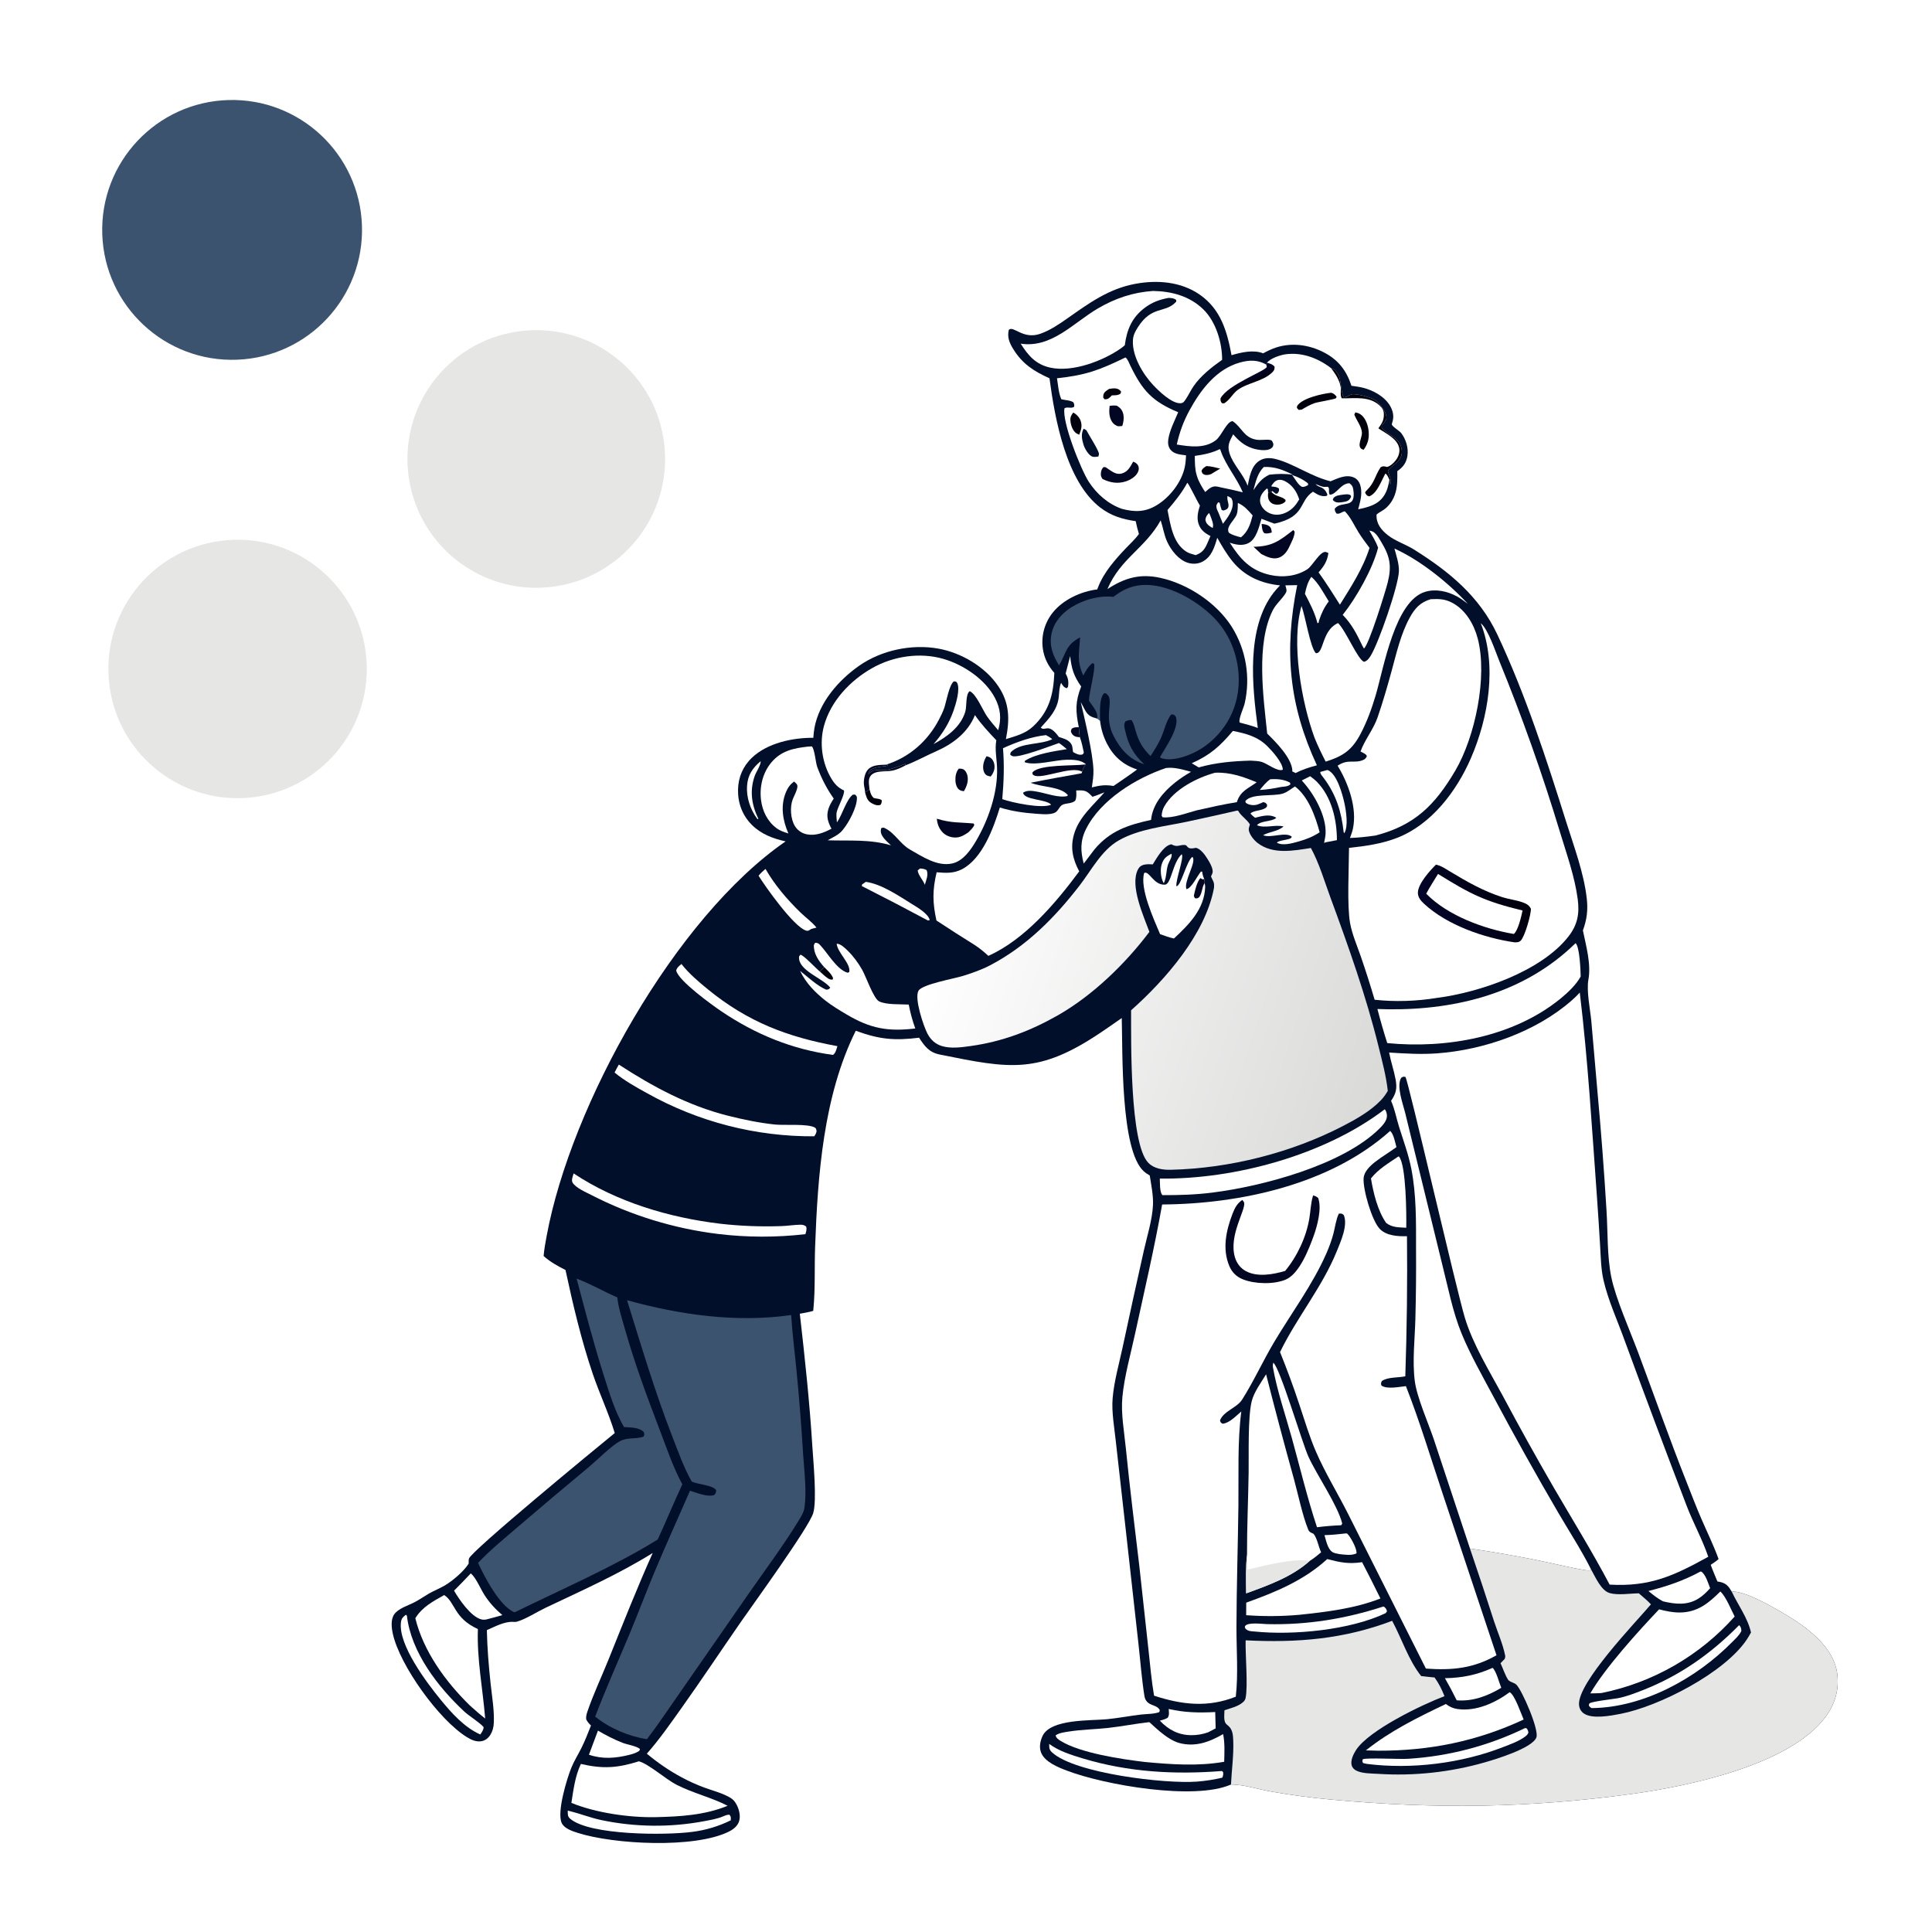 <svg version="1.1" xmlns="http://www.w3.org/2000/svg" style="display: block;" viewBox="0 0 2048 2048" width="1024" height="1024">
<defs>
	<linearGradient id="Gradient1" gradientUnits="userSpaceOnUse" x1="1324.72" y1="412.142" x2="1318.89" y2="400.046">
		<stop class="stop0" offset="0" stop-opacity="1" stop-color="rgb(0,1,5)"/>
		<stop class="stop1" offset="1" stop-opacity="1" stop-color="rgb(2,3,41)"/>
	</linearGradient>
	<linearGradient id="Gradient2" gradientUnits="userSpaceOnUse" x1="1601.09" y1="933.71" x2="1526.92" y2="983.289">
		<stop class="stop0" offset="0" stop-opacity="1" stop-color="rgb(0,0,12)"/>
		<stop class="stop1" offset="1" stop-opacity="1" stop-color="rgb(3,5,41)"/>
	</linearGradient>
	<linearGradient id="Gradient3" gradientUnits="userSpaceOnUse" x1="1480.16" y1="1119.65" x2="1004.9" y2="960.641">
		<stop class="stop0" offset="0" stop-opacity="1" stop-color="rgb(217,217,216)"/>
		<stop class="stop1" offset="1" stop-opacity="1" stop-color="rgb(255,255,255)"/>
	</linearGradient>
</defs>
<path transform="translate(0,0)" fill="rgb(255,255,255)" d="M 0 0 L 2048 0 L 2048 2048 L 0 2048 L 0 0 z"/>
<path transform="translate(0,0)" fill="rgb(2,15,43)" d="M 1112.51 401.001 C 1095.87 393.518 1083.68 385.69 1073.99 369.872 C 1069.93 363.231 1067.55 357.448 1069.36 349.68 C 1074.29 344.661 1084.35 360.42 1102.99 353.734 C 1113.54 349.952 1122.86 343.546 1131.96 337.146 C 1154.68 321.159 1175.29 306.139 1203.4 300.888 C 1226.57 296.56 1251.76 298.497 1271.6 312.214 C 1294.06 327.75 1300.72 350.995 1305.47 376.509 C 1315.78 373.515 1328.6 370.453 1338.99 374.52 C 1343.31 372.21 1347.86 369.962 1352.53 368.424 C 1369.45 362.847 1387.84 365.462 1403.49 373.594 C 1418.61 381.455 1427.39 392.864 1432.58 408.932 C 1436.54 409.466 1440.61 410.019 1444.5 410.95 C 1455.41 413.56 1467.71 420.303 1473.48 430.107 C 1476.5 435.23 1477.83 440.815 1476.23 446.606 C 1476.17 446.81 1475.38 449.326 1475.38 449.684 C 1475.42 452.065 1483.46 456.605 1485.35 459.097 C 1490.41 465.788 1493.19 474.814 1491.93 483.172 C 1490.8 490.71 1487.29 495.181 1481.2 499.456 C 1481.28 506.875 1481.41 514.506 1479.46 521.725 C 1477.23 529.989 1472.13 537.459 1464.64 541.749 C 1462.57 542.936 1460.94 543.908 1459.19 545.526 C 1458.74 555.029 1463.92 561.555 1471.19 567.331 C 1478.92 573.481 1490.03 577.001 1498.56 582.332 C 1535.95 605.712 1568.09 631.929 1587.24 672.632 C 1617.05 735.975 1639.32 804.703 1660.31 871.452 C 1668.49 897.459 1679.05 925.478 1682.06 952.631 C 1683.42 964.903 1682.15 974.718 1677.94 986.31 C 1681.28 1002.75 1686.82 1021.78 1683.77 1038.47 C 1681.56 1050.57 1685.72 1070.05 1686.89 1082.71 L 1693.26 1155.9 C 1697.18 1198.38 1700.42 1240.91 1702.99 1283.49 C 1704.42 1306.47 1703.5 1331.4 1708.06 1353.89 C 1712.58 1376.19 1727.95 1410.81 1736.45 1433.53 C 1753.57 1479.33 1769.8 1525.55 1787.82 1571.01 C 1792.96 1583.99 1797.94 1597.14 1803.49 1609.95 C 1809.63 1624.13 1816.5 1638.12 1821.78 1652.65 C 1819.23 1655 1816.3 1656.85 1813.44 1658.79 C 1815.57 1664.74 1818.15 1670.59 1820.53 1676.44 C 1821.87 1676.66 1823.2 1676.87 1824.51 1677.23 C 1830.58 1678.92 1832.68 1682.15 1835.77 1687.34 C 1850.56 1684.9 1897.64 1713.71 1909.62 1722.38 C 1926.56 1734.63 1944.15 1751.46 1947.39 1773.13 C 1949.99 1790.5 1945.34 1806.32 1934.93 1820.27 C 1896.88 1871.23 1789.16 1893.59 1729.02 1901.77 C 1619.99 1916.6 1520.63 1917.77 1411.22 1907.63 C 1389.69 1905.68 1368.26 1902.81 1346.97 1899.03 C 1333.27 1896.61 1318.8 1891.66 1304.89 1891.65 C 1266.31 1908.75 1171.22 1892.3 1130.99 1876.96 C 1121.54 1873.36 1107.63 1867.87 1103.6 1857.83 C 1101.34 1852.2 1102.64 1845.55 1105.14 1840.22 C 1113.73 1821.9 1156.2 1824.14 1173.49 1822.44 C 1185.6 1821.25 1197.57 1818.89 1209.65 1817.49 C 1215.5 1816.82 1223.5 1817 1228.89 1814.91 L 1229.44 1812.9 C 1227.45 1808.32 1221.37 1808.09 1217.51 1805.34 C 1215.04 1803.58 1213.63 1801 1213.16 1798.04 C 1210.27 1779.84 1208.89 1761 1206.82 1742.66 L 1193.41 1622.17 L 1182.85 1528.27 C 1181.31 1513.5 1178.19 1496.83 1179.45 1482.09 C 1180.97 1464.16 1186.25 1445.81 1190.04 1428.17 C 1197.35 1393.99 1204.84 1359.85 1212.5 1325.76 C 1215.97 1310.21 1221.51 1293.04 1222.22 1277.19 C 1222.66 1267.38 1220.3 1255.75 1218.77 1246.06 C 1216.5 1244.73 1214.35 1243.34 1212.39 1241.57 C 1187.56 1219.03 1190.17 1114.52 1189.09 1079.16 C 1181.95 1084.2 1174.76 1089.18 1167.52 1094.08 C 1100.97 1138.98 1071.13 1133.05 996.043 1117.81 C 984.798 1115.52 980.179 1109.04 974.267 1100.03 C 947.863 1103.26 932.082 1101.77 907.15 1092.65 C 872.841 1161.6 866.827 1245.8 864.057 1321.52 C 863.252 1343.53 864.338 1366.14 862.2 1388.01 L 862.039 1389.58 C 857.445 1390.99 852.563 1391.7 847.845 1392.61 C 853.176 1439.45 858.189 1485.91 861.113 1532.99 C 862.099 1548.87 866.152 1590.49 862.019 1604 C 857.326 1619.34 798.563 1700.28 785.668 1718.86 C 764.416 1749.47 743.809 1780.56 722.19 1810.91 C 710.481 1827.34 699.043 1843.84 685.67 1858.99 C 697.26 1868.59 709.353 1876.99 722.653 1884.08 C 730.331 1888.22 738.292 1891.82 746.477 1894.85 C 755.532 1898.19 766.813 1900.97 774.904 1906.15 C 776.947 1907.45 778.711 1909.48 779.977 1911.53 C 783.177 1916.71 785.353 1924.35 783.542 1930.36 C 781.947 1935.65 777.422 1939.19 772.657 1941.57 C 736.18 1959.78 650.439 1955.09 612.462 1942.94 C 606.68 1941.09 598.09 1938.31 595.395 1932.37 C 590.138 1920.79 600.946 1885.48 605.595 1873.97 C 608.519 1866.74 612.792 1860.01 616.281 1853.03 C 620.153 1845.29 623.258 1837.15 626.467 1829.12 C 624.268 1826.97 622.675 1825.31 621.371 1822.46 C 621.148 1819.43 621.691 1817.22 622.672 1814.35 C 629.052 1795.69 637.819 1777.17 645.207 1758.83 C 660.358 1721.21 675.292 1683.25 691.892 1646.25 C 655.977 1668.65 616.499 1686.19 578.301 1704.33 C 569.255 1708.63 557.384 1716.35 548.019 1719.01 C 546.53 1719.43 544.97 1719.29 543.445 1719.24 C 534.242 1718.92 524.441 1724.41 516.094 1728 C 516.489 1747.01 518.024 1765.58 520.041 1784.47 C 521.511 1798.24 524.132 1812.96 523.423 1826.78 C 523.197 1831.17 522.107 1835.34 519.736 1839.09 C 517.64 1842.41 514.591 1844.9 510.699 1845.69 C 505.029 1846.85 499.541 1844.29 494.844 1841.38 C 465.224 1823.08 423.788 1765.33 416.424 1731.91 C 415.039 1725.63 413.972 1716.79 417.956 1711.16 C 422.404 1704.87 432.71 1701.92 439.424 1698.43 C 444.631 1695.72 449.46 1692.29 454.535 1689.35 C 460.012 1686.17 465.998 1683.9 471.452 1680.7 C 479.579 1675.93 491.77 1665.63 496.794 1657.52 C 496.808 1655.84 496.74 1653.95 497.061 1652.3 C 498.498 1644.88 632.093 1535.02 651.657 1519.09 C 645.192 1497.86 635.439 1477.27 628.285 1456.15 C 616.144 1420.3 607.408 1383.21 599.452 1346.24 C 591.054 1342.02 583.338 1337.73 576.268 1331.47 C 576.819 1324.26 578.201 1317.07 579.517 1309.96 C 605.212 1171.1 715.675 972.596 832.783 891.896 C 819.437 888.955 806.886 884.265 797.025 874.427 C 787.012 864.438 782.105 851.365 782.332 837.294 C 782.544 824.091 787.507 812.324 797.113 803.189 C 813.563 787.545 840.169 781.961 862.151 782.098 C 862.439 778.697 862.708 775.257 863.306 771.895 C 868.14 744.753 888.824 721.06 910.786 705.69 C 934.302 689.233 966.428 682.473 994.65 687.54 C 1018.89 691.891 1044.16 706.692 1058.11 727.252 C 1070.42 745.384 1070.39 762.779 1066.29 783.497 C 1076.79 780.256 1086.99 777.696 1095.26 769.927 C 1112.41 753.8 1116.66 735.953 1117.65 713.31 C 1110.97 705.8 1106.75 697.273 1105.39 687.25 C 1103.59 673.64 1107.46 659.887 1116.1 649.214 C 1126.97 635.605 1146.03 626.865 1163.13 624.802 L 1163.41 624.027 L 1163.91 622.742 C 1170.12 606.447 1182.37 592.835 1194.23 580.371 C 1198.63 575.752 1203.65 571.243 1207.3 566.005 C 1205.9 561.502 1204.84 557.057 1203.89 552.447 C 1189.83 550.459 1177.67 546.77 1166.26 537.985 C 1130.27 510.269 1118.17 444.143 1112.51 401.001 z"/>
<path transform="translate(0,0)" fill="rgb(255,255,255)" d="M 1674.63 1052.16 C 1683.33 1124.08 1687.56 1196.65 1692.84 1268.88 C 1694.06 1286.02 1695.17 1303.17 1696.17 1320.32 C 1696.92 1332.42 1697.03 1344.94 1699.73 1356.81 C 1704.62 1378.29 1714.57 1399.8 1722.03 1420.56 C 1743.61 1479.34 1765.6 1537.97 1788.01 1596.45 C 1794.99 1614.59 1804.64 1631.96 1810.84 1650.24 C 1774.5 1670.32 1749.08 1682.21 1706.29 1679.76 C 1688.01 1645.12 1667.16 1611.45 1647.45 1577.6 C 1628.65 1545.15 1610.44 1512.38 1592.82 1479.28 C 1578.78 1453.32 1561.41 1425.25 1552.86 1397.03 C 1543.75 1366.92 1492.8 1145.44 1489.85 1141.63 C 1487.37 1141.14 1487.48 1141.2 1485.31 1142.54 C 1480.07 1151.28 1487.05 1169.74 1489.43 1179.25 L 1528.78 1340.17 C 1534.96 1364.4 1539.88 1390.66 1549.41 1413.78 C 1558.79 1436.55 1571.33 1458.42 1582.92 1480.13 C 1605.17 1521.84 1628.03 1562.81 1651.88 1603.64 C 1663.49 1623.51 1676.54 1643.45 1686.78 1664 C 1684.85 1664.98 1683.36 1664.86 1681.25 1664.53 C 1665.48 1662.1 1649.67 1658.01 1634.01 1654.82 C 1608.89 1649.62 1583.62 1645.19 1558.24 1641.53 L 1519.92 1525.81 C 1514.04 1508.4 1502.01 1481.36 1499.74 1464 C 1497.01 1443.03 1499.79 1419.46 1500.36 1398.26 C 1501.01 1373.28 1501.25 1348.28 1501.06 1323.29 C 1501.07 1295.09 1501.5 1266.69 1496.04 1238.89 C 1493.03 1223.59 1487.67 1209.19 1483.02 1194.36 C 1480.16 1185.26 1478.53 1175.67 1474.59 1166.96 C 1479.97 1159.06 1481.13 1153.69 1479.38 1144.17 C 1477.61 1134.61 1474.32 1125.33 1472.52 1115.73 C 1489.47 1116.81 1506.26 1117.84 1523.24 1116.61 C 1573 1113 1628.1 1093.86 1666.05 1060.53 C 1669.08 1057.92 1671.94 1055.12 1674.63 1052.16 z"/>
<path transform="translate(0,0)" fill="rgb(230,230,229)" d="M 1558.24 1641.53 C 1583.62 1645.19 1608.89 1649.62 1634.01 1654.82 C 1649.67 1658.01 1665.48 1662.1 1681.25 1664.53 C 1683.36 1664.86 1684.85 1664.98 1686.78 1664 C 1691.21 1671.78 1697.25 1686.11 1706.32 1688.72 C 1715.14 1691.25 1727.94 1689.09 1737.21 1688.98 C 1741.48 1692.76 1746.23 1696.48 1750.06 1700.68 C 1733.45 1720.28 1671.98 1783.82 1673.84 1807.2 C 1674.13 1810.83 1675.64 1813.9 1678.56 1816.08 C 1687.45 1822.7 1707.71 1818.7 1717.89 1816.74 C 1758.56 1808.9 1828.13 1773.4 1851.75 1737.87 C 1853.33 1735.49 1854.73 1733 1856.12 1730.51 C 1852.62 1714.84 1842.5 1701.67 1835.77 1687.34 C 1850.56 1684.9 1897.64 1713.71 1909.62 1722.38 C 1926.56 1734.63 1944.15 1751.46 1947.39 1773.13 C 1949.99 1790.5 1945.34 1806.32 1934.93 1820.27 C 1896.88 1871.23 1789.16 1893.59 1729.02 1901.77 C 1619.99 1916.6 1520.63 1917.77 1411.22 1907.63 C 1389.69 1905.68 1368.26 1902.81 1346.97 1899.03 C 1333.27 1896.61 1318.8 1891.66 1304.89 1891.65 C 1305.63 1875.95 1307.91 1860.77 1307.28 1844.93 C 1307.06 1839.39 1306.68 1833.54 1302.3 1829.67 C 1301.35 1828.84 1300.16 1827.98 1299.38 1826.97 C 1296.93 1823.78 1297.9 1816.83 1297.98 1812.97 C 1304.58 1810.66 1312.78 1808.99 1317.98 1804.07 C 1319.14 1802.97 1320.01 1801.68 1320.35 1800.09 C 1323.04 1787.42 1320.01 1754.1 1320.42 1738.81 C 1374.97 1741.55 1424.3 1737.65 1475.74 1718.13 C 1485.99 1737.16 1493.02 1759.78 1506.47 1776.68 C 1511.19 1777.32 1515.96 1777.72 1520.7 1778.19 C 1525.23 1784.42 1528.4 1790.89 1531.22 1798.02 C 1507.74 1806.86 1451.01 1834.01 1437.38 1855.21 C 1434.63 1859.49 1431.19 1866.54 1432.95 1871.77 C 1433.66 1873.88 1435.4 1875.64 1437.32 1876.7 C 1443.48 1880.09 1453.53 1879.94 1460.42 1880.33 C 1498.83 1882.85 1537.38 1878.7 1574.37 1868.06 C 1585.66 1864.82 1624.18 1853.19 1628.6 1841.8 C 1631.76 1833.67 1613.54 1792.02 1607.51 1785.92 C 1605.07 1783.45 1600.17 1783.12 1598.46 1780.33 C 1595.34 1775.27 1593.18 1768.53 1590.62 1763.08 C 1592.14 1761.58 1593.6 1760.04 1595.07 1758.49 C 1595.56 1757.18 1595.78 1756.17 1595.5 1754.77 C 1593.13 1742.87 1587.65 1730.51 1583.83 1718.88 C 1575.54 1693.02 1567 1667.23 1558.24 1641.53 z"/>
<path transform="translate(0,0)" fill="rgb(255,255,255)" d="M 1473.65 1198.81 C 1477.46 1202.4 1478.87 1211.02 1480.29 1216 C 1472.89 1221.41 1464.92 1226.06 1457.68 1231.7 C 1452.46 1235.76 1446.01 1241.86 1445.49 1248.85 C 1444.6 1260.78 1454.25 1294.15 1462.7 1302.78 C 1469.81 1310.04 1481.93 1310.71 1491.46 1310.43 C 1491.96 1359.94 1491.36 1409.45 1489.68 1458.93 C 1482.18 1460.59 1471.14 1459.5 1464.78 1463.97 C 1463.85 1466.3 1463.63 1466.38 1464.38 1468.74 C 1470.39 1472.95 1483.25 1470.05 1490.33 1469.36 C 1504.88 1506.42 1516.54 1545.16 1529.14 1582.94 L 1586.34 1754.63 C 1561.77 1768.66 1539.24 1770.77 1511.5 1768.77 L 1429.08 1604.88 C 1418.08 1583.04 1404.77 1561.41 1395.07 1539.06 C 1387.96 1522.66 1382.85 1505.29 1377.17 1488.35 C 1371.02 1469.77 1364.25 1451.39 1356.88 1433.26 C 1374.76 1396.53 1401.7 1364.25 1417.11 1326.22 C 1421.21 1316.09 1429.05 1298.79 1424.46 1287.97 C 1422.2 1286.17 1422.13 1286.36 1419.22 1286.49 C 1416.27 1292.47 1415.26 1300.86 1413.55 1307.39 C 1411.61 1314.79 1409.05 1321.67 1406.01 1328.69 C 1391.51 1361.67 1369.08 1391.72 1350.67 1422.63 C 1338.8 1442.56 1329.01 1464.23 1316.63 1483.74 C 1311.19 1492.32 1296.96 1495.86 1293.24 1505.7 C 1293.97 1508.05 1293.92 1507.97 1296.06 1509.2 C 1303.29 1508.54 1310.39 1500.79 1315.82 1496.22 C 1311.66 1528.59 1313.15 1563.27 1312.76 1595.95 C 1312.26 1638.84 1310.8 1681.68 1310.7 1724.59 C 1310.64 1748.84 1312.69 1774.55 1309.99 1798.55 C 1280.45 1810.31 1253.1 1807.19 1223.36 1797.5 C 1220.6 1781.62 1219.27 1765.48 1217.5 1749.46 L 1207.67 1659.49 C 1202.77 1618.09 1197.58 1576.83 1193.46 1535.33 C 1191.71 1517.72 1188.08 1498.26 1189.8 1480.63 C 1191.95 1458.58 1198.41 1436.04 1203.11 1414.35 C 1213.04 1368.59 1223.74 1322.91 1231.92 1276.8 C 1315 1276.27 1410.48 1255.48 1473.65 1198.81 z"/>
<path transform="translate(0,0)" fill="rgb(3,6,34)" d="M 1391.96 1267.18 C 1394.24 1267.79 1395.47 1268.33 1397.28 1269.86 C 1401.39 1280.89 1396.41 1299.44 1392.55 1310.09 C 1387.58 1323.8 1377.52 1350.07 1363.13 1356.31 C 1350.57 1361.75 1330.44 1361.19 1317.79 1356.25 C 1310.91 1353.57 1306.02 1348.91 1303.15 1342.09 C 1295.46 1323.92 1299.75 1304.41 1306.47 1286.75 C 1309.13 1280.21 1310.98 1276.25 1316.85 1271.97 C 1317.51 1272.93 1318.54 1273.72 1318.82 1274.85 C 1320.75 1282.51 1302.45 1309.2 1308.96 1332.38 C 1310.78 1338.87 1314.82 1344.33 1320.81 1347.52 C 1333.01 1354.02 1349.69 1350.99 1362.33 1347.22 C 1375.11 1331.69 1384.74 1311.28 1387.99 1291.37 C 1389.26 1283.65 1389.46 1275.73 1391.65 1268.19 C 1391.75 1267.86 1391.86 1267.52 1391.96 1267.18 z"/>
<path transform="translate(0,0)" fill="url(#Gradient3)" d="M 1311.41 859.257 L 1312.42 859.37 C 1315.62 865.184 1321.61 868.348 1324.96 873.944 C 1324.42 875.781 1323.43 878.273 1323.8 880.213 C 1324.72 885.133 1329.39 890.78 1333.26 893.721 C 1349.48 906.038 1371.16 901.788 1389.6 898.902 C 1398.45 915.148 1404.04 934.409 1410.44 951.765 C 1429.49 1003.42 1448.11 1055.85 1461.32 1109.33 C 1465.14 1124.77 1469.35 1140.5 1471.12 1156.34 C 1468.97 1160.12 1466.58 1163.43 1463.55 1166.57 C 1452.68 1177.84 1437.67 1186.32 1423.9 1193.47 C 1368.86 1222.04 1303.43 1238.52 1241.41 1240 C 1232.89 1240.2 1223.48 1239.05 1217.24 1232.61 C 1197.44 1212.2 1199.11 1103.15 1198.99 1070.96 C 1235.15 1038.86 1277.78 990.167 1286.87 941.23 C 1287 938.645 1287.24 936.479 1286.06 934.075 C 1285.21 932.337 1284.43 930.838 1283.7 929.034 C 1284.24 927.881 1285.06 926.401 1285.35 925.124 C 1286.37 920.711 1281.9 913.512 1279.53 909.752 C 1277.05 905.801 1272.61 899.839 1267.84 898.724 C 1257.06 901.123 1259.74 895.968 1255.92 895.727 C 1250.53 895.387 1248.36 898.154 1243.05 895.661 C 1241.78 895.063 1241.99 894.845 1240.69 895.21 C 1232.84 897.419 1226.04 909.784 1221.97 916.31 C 1218.78 916.107 1215.17 915.888 1212.06 916.792 C 1209.36 917.577 1207.64 919.08 1206.35 921.545 C 1197.29 938.787 1212.44 971.391 1218.4 987.809 C 1192.96 1021.63 1158.27 1055.27 1121.4 1076.26 C 1092.03 1092.97 1062.46 1104.17 1028.82 1108.85 C 1019.08 1110.21 1007.93 1111.78 998.337 1108.84 C 991.309 1106.69 986.396 1102 983.052 1095.54 C 979.092 1087.9 968.962 1058.37 973.655 1050.2 C 977.581 1043.36 1011.51 1037.4 1020.75 1034.52 C 1030.31 1031.54 1040.51 1027.99 1049.38 1023.35 C 1088.09 1003.15 1118.25 972.62 1144.65 938.369 C 1157.04 922.288 1167.78 901.195 1185.92 890.876 C 1207.31 878.713 1234.09 876.152 1257.79 871.157 C 1275.7 867.381 1293.55 863.265 1311.41 859.257 z"/>
<path transform="translate(0,0)" fill="rgb(60,83,112)" d="M 664.711 1378.31 C 720.978 1393.83 780.459 1402.34 838.636 1393.99 C 839.895 1413.8 842.496 1433.72 844.383 1453.49 C 847.253 1482.84 849.574 1512.23 851.347 1541.67 C 852.511 1559.55 855.317 1580.66 852.711 1598.4 C 852.01 1603.17 849.199 1607.61 846.717 1611.69 C 830.508 1638.27 811.319 1663.86 793.526 1689.43 L 702.181 1820.99 C 696.905 1828.66 691.436 1836.2 685.777 1843.6 C 666.611 1840.68 645.919 1831.9 630.896 1819.64 C 642.287 1789.97 655.444 1760.53 667.714 1731.18 C 676.677 1709.73 684.808 1687.95 693.759 1666.52 C 705.832 1637.61 718.933 1608.97 731.421 1580.23 C 738.851 1582.42 749.49 1587.13 756.999 1584.85 C 758.964 1582.85 758.83 1582.59 759.159 1579.76 C 756.306 1574.48 740.376 1573.57 734.21 1570.89 C 733.877 1570.75 733.55 1570.59 733.22 1570.44 C 724.86 1555.67 718.943 1538.89 712.8 1523.1 C 694.312 1475.56 679.833 1426.96 664.711 1378.31 z"/>
<path transform="translate(0,0)" fill="rgb(255,255,255)" d="M 1569.69 660.663 C 1577.53 666.979 1585.25 690.789 1589.34 700.739 C 1613.66 760.213 1635.14 820.807 1653.72 882.316 C 1660.74 905.393 1669.27 929.125 1672.44 953.068 C 1674.49 968.552 1672.28 980.404 1662.47 992.914 C 1633.54 1029.83 1567.99 1052.14 1523.02 1057.84 C 1501.58 1061.36 1478.72 1062.13 1457.17 1059.77 C 1452.62 1044.33 1447.72 1029 1442.48 1013.79 C 1438.52 1002.36 1433.3 990.371 1431.13 978.48 C 1427.79 960.151 1429.94 919.475 1430.01 898.771 C 1447.21 896.984 1464.57 894.507 1480.79 888.233 C 1517.29 874.107 1543.89 838.895 1559.09 803.994 C 1577.91 760.802 1587.13 705.408 1569.69 660.663 z"/>
<path transform="translate(0,0)" fill="url(#Gradient2)" d="M 1522.17 916.567 C 1527.51 917.558 1532.44 921.032 1537.03 923.799 C 1554.9 934.567 1572.41 944.595 1592.43 951.011 C 1599.36 953.231 1606.83 954.005 1613.66 956.386 C 1617.61 957.763 1620.96 959.345 1622.81 963.326 C 1623.04 969.472 1616.35 992.811 1612.08 997.056 C 1610.11 999.021 1608.34 998.786 1605.76 998.948 C 1573.25 994.307 1533.92 980.7 1509.45 957.922 C 1506.05 954.759 1502.98 951.186 1503.02 946.292 C 1503.11 936.881 1515.77 922.848 1522.17 916.567 z"/>
<path transform="translate(0,0)" fill="rgb(255,255,255)" d="M 1524.36 926.415 C 1559.25 948.065 1573.66 955.348 1613.98 965.196 C 1612.57 971.585 1609.46 985.828 1604.78 990.038 C 1573.28 984.831 1534.54 970.62 1511.84 947.351 C 1515.64 940.211 1520.17 933.337 1524.36 926.415 z"/>
<path transform="translate(0,0)" fill="rgb(255,255,255)" d="M 887.183 871.789 C 886.949 868.388 886.247 864.117 886.947 860.813 C 888.02 855.752 895.856 841.734 894.622 837.894 C 888.234 834.95 884.71 831.045 881.148 825.097 C 871.457 808.915 868.5 787.982 873.372 769.766 C 880.454 743.282 901.285 721.303 924.74 708.098 C 947.141 695.487 975.202 691.275 1000.07 698.459 C 1021.13 704.542 1044.24 719.93 1054.62 739.705 C 1060.61 751.135 1061.73 761.828 1058.13 774.055 C 1054.09 769.277 1049.85 764.507 1046.28 759.355 C 1041.71 752.771 1034.86 735.652 1027.95 732.682 C 1023.41 735.567 1024.92 748.936 1023.27 754.361 C 1018.3 770.753 1003.85 781.067 989.56 788.788 C 998.946 778.116 1006.12 766.622 1010.85 753.176 C 1013.25 746.334 1018.23 730.087 1014.45 723.622 C 1013.69 722.32 1012.74 722.514 1011.39 722.202 C 1006.35 724.884 1003.04 744.324 1000.99 750.288 C 999.522 754.561 997.459 758.713 995.376 762.716 C 983.453 785.633 963.907 802.774 939.307 810.573 L 941.335 810.896 L 940.764 811.732 C 936.049 812.55 925.258 813.158 921.98 816.874 C 921.135 817.832 920.749 819.445 920.371 820.637 C 920.609 820.432 920.843 820.222 921.087 820.023 C 922.004 819.273 924.31 817.34 925.355 817.001 C 928.573 815.956 934.189 816.798 937.703 816.423 C 944.925 815.653 952.816 812.475 959.521 809.735 L 959.97 811.253 C 970.686 807.208 982.105 800.867 992.788 796.182 C 1010.16 788.566 1026.39 776.149 1033.47 758.009 C 1040.12 767.74 1048.04 776.187 1056.14 784.691 C 1054.39 794.304 1056.62 804.494 1056.93 814.21 C 1057.76 840.328 1047.74 869.221 1034.61 891.499 C 1028.98 901.05 1020.96 912.712 1009.48 915.287 C 993.514 918.867 977.619 907.934 964.444 900.455 C 954.578 894.854 948.469 883.11 938.578 878.171 C 936.5 877.133 936.431 877.05 934.168 877.869 C 933.832 879.068 933.71 879.265 933.675 880.656 C 933.518 886.833 940.496 892.234 944.496 896.094 C 922.099 889.417 900.335 891.511 877.318 890.739 C 882.343 887.906 888.976 885.002 892.713 880.554 C 892.984 880.23 893.233 879.887 893.502 879.561 C 899.806 871.915 908.2 856.302 908.384 846.19 C 908.424 844.006 907.855 843.741 906.42 842.282 L 904.043 842.371 C 897.231 847.314 892.872 863.762 887.183 871.789 z"/>
<path transform="translate(0,0)" fill="rgb(3,6,34)" d="M 939.307 810.573 L 941.335 810.896 L 940.764 811.732 C 936.049 812.55 925.258 813.158 921.98 816.874 C 921.135 817.832 920.749 819.445 920.371 820.637 C 920.609 820.432 920.843 820.222 921.087 820.023 C 922.004 819.273 924.31 817.34 925.355 817.001 C 928.573 815.956 934.189 816.798 937.703 816.423 C 944.925 815.653 952.816 812.475 959.521 809.735 L 959.97 811.253 L 958.93 811.816 C 954.977 813.913 950.791 815.789 946.409 816.796 C 938.714 818.566 924.475 815.513 921.488 825.246 C 920.46 828.597 921.383 833.394 921.723 836.808 L 917.03 840.129 C 917.036 837.057 915.881 834.025 915.737 830.938 C 915.508 826.068 916.703 819.418 920.113 815.748 C 924.93 810.566 932.833 810.904 939.307 810.573 z"/>
<path transform="translate(0,0)" fill="rgb(0,1,12)" d="M 917.03 840.129 L 921.723 836.808 L 922.081 838.076 C 923.033 841.339 923.601 843.46 926.072 845.835 C 928.754 846.766 933.069 846.468 934.77 848.492 C 934.491 850.628 934.697 851.444 933.326 853.174 C 930.32 854.245 927.729 853.332 924.974 851.95 C 920.574 849.744 919.107 847.124 917.728 842.526 L 917.03 840.129 z"/>
<path transform="translate(0,0)" fill="rgb(3,6,34)" d="M 993.085 867.865 C 1008.67 872.645 1016.91 871.473 1032.08 872.958 L 1032.84 874.421 C 1031.52 877.633 1028.88 879.875 1026.49 882.315 C 1022.98 884.764 1019 887.202 1014.67 887.697 C 1009.66 888.269 1004.04 886.649 1000.25 883.305 C 995.772 879.349 993.5 873.7 993.085 867.865 z"/>
<path transform="translate(0,0)" fill="rgb(3,6,34)" d="M 1016.47 814.744 C 1017.87 814.815 1019.48 814.798 1020.8 815.351 C 1023.22 816.366 1024.79 819.346 1025.41 821.757 C 1026.94 827.701 1024.8 833.633 1021.8 838.681 C 1019.93 838.501 1018.05 838.167 1016.54 836.936 C 1014.1 834.95 1012.96 830.948 1012.8 827.905 C 1012.55 823.407 1013.33 818.097 1016.47 814.744 z"/>
<path transform="translate(0,0)" fill="rgb(2,15,43)" d="M 1045.79 801.613 C 1046.89 801.96 1048.51 802.354 1049.52 802.996 C 1052.08 804.628 1053.68 807.569 1054.09 810.541 C 1054.79 815.493 1053.19 819.295 1050.22 823.132 C 1049.09 822.883 1047.52 822.646 1046.45 822.139 C 1044.26 821.108 1043.07 818.958 1042.53 816.668 C 1041.32 811.519 1043.08 805.981 1045.79 801.613 z"/>
<path transform="translate(0,0)" fill="rgb(60,83,112)" d="M 611.24 1355.38 C 625.769 1360.85 640.027 1369.06 654.359 1375.35 C 655.637 1386.79 659.518 1398.61 662.672 1409.68 C 672.814 1445.28 685.571 1479.81 698.797 1514.36 C 706.331 1534.04 713.243 1554.89 723.281 1573.46 C 714.254 1592.8 706.154 1612.52 697.244 1631.89 C 652.114 1660.02 593.849 1685.41 545.438 1709.15 C 529.814 1702.86 513.628 1671.56 506.772 1656.75 C 519.455 1643.19 534.213 1631.26 548.272 1619.16 C 573.53 1597.5 598.967 1576.04 624.58 1554.8 C 633.467 1547.37 647.888 1532.73 657.029 1527.77 C 665.53 1523.17 673.967 1525.96 682.257 1522.85 C 683.208 1520.57 683.089 1520.43 682.467 1518.01 C 677.11 1512.76 668.556 1513.36 661.495 1512.74 C 651.884 1496.34 646.006 1476.75 640.254 1458.68 C 629.397 1424.58 620.396 1389.96 611.24 1355.38 z"/>
<path transform="translate(0,0)" fill="rgb(60,83,112)" d="M 1180.35 632.702 C 1193.15 622.528 1206.15 618.574 1222.43 620.537 C 1247.75 623.59 1277.97 642.543 1293.58 662.552 C 1308.74 681.995 1315.57 708.352 1312.36 732.757 C 1309.29 756.136 1296.97 776.343 1278.09 790.412 C 1267.39 798.384 1248.74 806.377 1235.22 804.61 C 1233.53 804.389 1231.86 803.899 1230.24 803.396 L 1229.87 802.27 C 1235.36 792.392 1249.71 772.511 1246.76 760.797 C 1246.26 758.829 1245.61 758.744 1244.11 757.517 L 1241.63 757.282 C 1236.56 763.01 1233.86 775.493 1230.41 782.829 C 1227.34 789.36 1223.56 795.406 1219.63 801.443 C 1211.2 793.132 1207.14 786.111 1203.82 774.751 C 1202.88 771.557 1202.14 768.165 1200.59 765.202 C 1199.72 763.539 1200.06 763.335 1197.99 763.245 C 1196.67 763.188 1194.36 764.223 1193.05 764.632 C 1191 767.872 1191.81 770.536 1192.62 774.138 C 1196.12 789.737 1201.35 799.458 1213.01 810.224 C 1197.5 805.217 1187.81 794.451 1180.47 780.138 C 1170.64 760.96 1179.02 746.827 1175.33 738.232 C 1174.95 737.335 1173.22 735.862 1172.52 735.066 L 1170.52 734.774 C 1166.71 738.234 1166.25 746.535 1166.06 751.526 C 1165.91 755.707 1166.04 759.921 1166.14 764.102 L 1163.03 761.737 C 1164.28 755.349 1159.23 749.98 1155.79 744.846 L 1154.29 742.611 C 1154.88 732.173 1161.21 710.681 1159.8 703.602 L 1157.9 702.982 C 1153.51 706.633 1150.94 711.083 1148.29 716.06 C 1141.2 700.24 1144.03 691.803 1144.96 675.591 C 1129.41 683.97 1130.71 691.439 1122.67 705.337 C 1116.05 694.815 1112.01 684.337 1114.69 671.681 C 1117.29 659.427 1125.71 649.933 1136.15 643.49 C 1149.03 635.541 1165.29 631.062 1180.35 632.702 z"/>
<path transform="translate(0,0)" fill="rgb(255,255,255)" d="M 1516.66 635.162 C 1525.49 634.714 1532.13 634.892 1540.14 639.35 C 1553.9 647.006 1562.53 661.977 1566.44 676.813 C 1577.08 717.194 1563.68 781.322 1542.54 817.112 C 1521.02 853.539 1499.59 874.927 1458.12 885.681 C 1449.02 886.972 1440.21 887.996 1431.02 888.274 C 1432.21 885.106 1433.42 881.793 1434.14 878.484 C 1438.88 856.628 1429.21 830.024 1417.91 811.697 C 1429.19 804.062 1435.39 809.735 1445.03 805.606 C 1447.31 804.633 1447.99 803.622 1448.97 801.429 C 1447.84 798.964 1444.57 798.026 1442.22 796.592 C 1446.71 784.086 1455.83 773.349 1460.28 760.492 C 1465.87 744.352 1470.62 727.853 1475.13 711.382 C 1480.35 692.307 1484.77 672.36 1494.3 654.856 C 1499.78 644.796 1505.54 638.461 1516.66 635.162 z"/>
<path transform="translate(0,0)" fill="rgb(255,255,255)" d="M 1343.12 384.47 C 1346.68 379.763 1357.42 376.245 1363.03 375.513 C 1380.58 373.221 1397.46 379.8 1411.17 390.367 C 1414.75 391.281 1416.51 393.316 1418.32 396.489 C 1422.26 403.418 1421.01 416.851 1424.73 421.226 C 1428 420.883 1429.73 418.973 1432.6 418.12 C 1437.41 416.692 1454.93 421.634 1458.74 424.88 C 1463.12 428.607 1469.13 436.236 1469.72 442.173 C 1470.01 445.027 1466.41 448.81 1464.75 450.983 C 1464.71 451.619 1464.37 453.174 1464.81 453.651 C 1472.76 462.397 1486.39 464.953 1486.03 479.705 C 1485.92 484.281 1483.16 487.999 1479.85 490.897 C 1476.96 493.428 1472.82 495.926 1471.22 499.471 C 1472.55 504.445 1474.96 507.591 1474.37 512.955 L 1473.56 512.95 L 1472.84 508.507 C 1471.72 514.787 1470.56 520.238 1466.95 525.673 C 1460.57 535.264 1450.27 537.621 1439.71 539.876 L 1440.75 536.015 C 1442.67 528.913 1444.14 521.204 1441.83 513.974 C 1440.73 510.551 1438.51 507.59 1435.13 506.131 C 1426.82 502.545 1418.11 507.092 1410.45 510.181 C 1389.66 505.119 1371.29 491.443 1352.45 486.645 C 1346.43 485.111 1340.11 485.024 1334.76 488.564 C 1326.18 494.238 1324.57 505.725 1322.58 514.963 C 1317.92 502.526 1307.12 492.582 1303.33 480.465 C 1300.7 472.046 1303.41 467.728 1307.22 460.384 C 1313.05 467.118 1318.64 472.148 1327.32 475.093 C 1332.39 476.815 1342.73 478.761 1347.52 475.234 C 1349.61 473.695 1349.59 472.992 1349.85 470.62 C 1348.87 468.399 1348.83 466.693 1346.12 466.316 C 1341.44 465.666 1336.55 466.872 1331.68 466.052 C 1318.34 463.804 1316.22 452.687 1306.64 446.442 C 1300.36 446.59 1294.98 462.034 1288.74 466.742 C 1276.88 475.697 1261.11 473.464 1247.44 471.202 C 1250.31 458.29 1254.5 446.789 1260.82 435.147 C 1272.68 413.297 1289.44 391.131 1314.56 384.224 C 1324.46 381.502 1333.23 381.324 1342.25 386.43 L 1343.12 384.47 z"/>
<path transform="translate(0,0)" fill="rgb(0,1,12)" d="M 1411.17 390.367 C 1414.75 391.281 1416.51 393.316 1418.32 396.489 C 1422.26 403.418 1421.01 416.851 1424.73 421.226 C 1428 420.883 1429.73 418.973 1432.6 418.12 C 1437.41 416.692 1454.93 421.634 1458.74 424.88 C 1463.12 428.607 1469.13 436.236 1469.72 442.173 C 1470.01 445.027 1466.41 448.81 1464.75 450.983 C 1464.71 451.619 1464.37 453.174 1464.81 453.651 C 1472.76 462.397 1486.39 464.953 1486.03 479.705 C 1485.92 484.281 1483.16 487.999 1479.85 490.897 C 1476.96 493.428 1472.82 495.926 1471.22 499.471 C 1472.55 504.445 1474.96 507.591 1474.37 512.955 L 1473.56 512.95 L 1472.84 508.507 C 1471.73 506.417 1470.64 503.053 1468.54 501.993 C 1466.91 504.969 1465.53 508.071 1464 511.099 C 1461.26 516.514 1457.33 524.165 1451.28 526.173 C 1448.55 525.253 1448.62 524.833 1447.07 522.336 C 1447.81 520.517 1447.33 521.186 1448.8 519.766 C 1457.17 511.668 1457.42 504.405 1463.46 495.403 C 1466.37 493.684 1467.3 494.398 1470.55 494.991 C 1474.24 493.777 1477.47 490.757 1479.77 487.675 C 1482.49 484.029 1484.13 479.292 1483.17 474.738 C 1481.07 464.748 1468.71 459.327 1461.12 454.042 C 1464.18 449.768 1466.45 446.737 1466.89 441.386 C 1467.21 437.475 1466.67 434.308 1463.93 431.348 C 1452.77 419.296 1436.59 422.467 1422.33 422.243 C 1420.3 418.347 1421.84 414.746 1421.21 410.519 C 1420.1 402.945 1415.53 396.435 1411.17 390.367 z"/>
<path transform="translate(0,0)" fill="url(#Gradient1)" d="M 1343.12 384.47 C 1346.68 385.637 1348.57 385.835 1351.11 388.667 C 1351.12 391.346 1350.86 392.471 1348.92 394.443 C 1339.21 404.337 1322.61 405.52 1311.88 413.459 C 1306.46 417.475 1303.57 424.17 1297.51 427.633 L 1295.28 427.4 C 1293.76 425.126 1293.72 424.973 1293.82 422.241 C 1301.49 407.611 1342.22 392.96 1342.76 388.928 C 1342.87 388.086 1342.42 387.263 1342.25 386.43 L 1343.12 384.47 z"/>
<path transform="translate(0,0)" fill="rgb(0,1,12)" d="M 1436.78 437.108 C 1438.55 437.543 1440.41 438.061 1441.96 439.055 C 1446.94 442.233 1449.76 449.516 1450.55 455.099 C 1451.74 463.505 1450.51 469.959 1445.5 476.78 C 1444.89 476.547 1444.27 476.373 1443.69 476.082 C 1438.05 473.238 1443.92 463.634 1443.72 458.827 C 1443.45 452.128 1437.94 445.617 1435.61 439.411 L 1436.78 437.108 z"/>
<path transform="translate(0,0)" fill="rgb(0,1,12)" d="M 1411.08 416.322 C 1413.76 417.057 1415.22 418.327 1416.82 420.527 C 1416.58 421.062 1416.56 421.765 1416.11 422.133 C 1414.6 423.354 1397.35 426.051 1393.7 427.273 C 1388.74 428.934 1384.31 431.577 1379.81 434.198 L 1376.66 434.521 L 1374.8 432.482 C 1374.92 430.865 1374.69 430.6 1375.81 429.265 C 1382.22 421.611 1401.46 417.418 1411.08 416.322 z"/>
<path transform="translate(0,0)" fill="rgb(255,255,255)" d="M 1140.82 837.921 C 1142.05 837.875 1143.28 837.846 1144.51 837.834 C 1151.63 837.792 1153.21 839.731 1158.1 844.615 C 1162.38 843.319 1166.57 841.505 1170.76 839.915 C 1158.67 854.005 1143.76 865.968 1138.44 884.572 C 1134.39 898.717 1137.25 911.077 1144.03 923.669 C 1119.14 957.276 1086.32 995.962 1047.72 1013.26 C 1043.01 1008.93 1038.44 1005.13 1033.06 1001.65 C 1019.48 993.2 1006.01 984.57 992.664 975.759 C 988.516 956.792 988.357 943.582 992.891 924.645 C 1002.43 925.407 1010.65 926.048 1019.53 921.52 C 1041.36 910.382 1053.17 877.728 1059.87 855.986 C 1072.81 860.019 1085.95 861.759 1099.45 862.687 C 1104.99 863.069 1115.9 864.198 1120.08 860.167 C 1121.85 858.466 1123.34 855.222 1125.14 853.808 C 1128.9 850.871 1135.44 852.571 1139.8 848.744 C 1141.39 845.101 1141 841.821 1140.82 837.921 z"/>
<path transform="translate(0,0)" fill="rgb(255,255,255)" d="M 1193.01 378.917 C 1195.54 380.653 1196.8 384.732 1198.12 387.44 C 1211.08 414.07 1221.33 425.478 1248.93 436.99 C 1245.19 445.939 1239.85 456.148 1238.44 465.73 C 1237.86 469.632 1238.29 473.538 1240.79 476.719 C 1244.63 481.588 1251.62 481.857 1257.27 482.692 C 1257.1 486.746 1256.76 491.024 1255.93 495.006 C 1252.61 510.982 1240.16 527.003 1226.35 535.438 C 1213.92 543.026 1202.83 542.927 1189.28 539.412 C 1174.55 534.195 1162.62 523.712 1154.16 510.734 C 1145.96 498.151 1125.43 446.835 1128.42 432.763 C 1132.01 430.848 1135.14 433.474 1138.64 431.227 C 1138.9 429.051 1138.74 428.57 1137.92 426.516 C 1134.43 424.171 1129.15 424.282 1125.04 423.21 C 1122.12 416.737 1121.61 408.035 1120.45 400.983 C 1151.1 397.71 1165.5 392.292 1193.01 378.917 z"/>
<path transform="translate(0,0)" fill="rgb(3,6,34)" d="M 1201.2 489.377 C 1203.65 490.268 1205.71 491.574 1206.7 494.119 C 1207.66 496.579 1207.12 498.582 1206.02 500.884 C 1203.85 505.388 1198.01 508.791 1193.45 510.275 C 1184.74 513.11 1176.77 511.684 1168.71 507.75 C 1167.29 505.345 1166.76 504.595 1166.97 501.701 C 1167.15 499.205 1167.96 496.731 1169.88 495.094 C 1171.78 495.259 1171.52 494.97 1172.8 495.767 C 1173.86 496.427 1174.89 497.222 1175.92 497.927 C 1180.02 500.715 1184.12 503.404 1189.33 501.871 C 1195.71 499.992 1198.17 494.752 1201.2 489.377 z"/>
<path transform="translate(0,0)" fill="rgb(3,6,34)" d="M 1176.24 430.252 C 1179.08 429.824 1181.08 429.644 1183.96 430.113 C 1186.51 431.726 1188.42 433.172 1189.72 435.985 C 1191.96 440.819 1191.27 446.722 1189.62 451.585 C 1188.11 451.828 1186.55 451.791 1185.02 451.839 C 1182.54 450.782 1180.83 449.888 1179.19 447.675 C 1175.49 442.663 1175.58 436.128 1176.24 430.252 z"/>
<path transform="translate(0,0)" fill="rgb(2,15,43)" d="M 1148.66 454.445 C 1149.78 454.873 1150.65 455.501 1151.65 456.151 C 1153.94 460.636 1164.7 477.327 1164.93 481.051 C 1164.99 482.023 1164.52 482.956 1164.32 483.908 C 1161.95 484.226 1159.41 484.852 1157.19 483.686 C 1153.44 481.722 1149.89 475.557 1148.66 471.654 C 1146.81 465.803 1145.71 460.035 1148.66 454.445 z"/>
<path transform="translate(0,0)" fill="rgb(0,1,12)" d="M 1137.63 437.324 C 1140.82 438.817 1144 442.186 1145.31 445.495 C 1147.51 451.067 1146.15 455.457 1144.06 460.771 C 1142.91 460.304 1141.93 459.96 1140.89 459.254 C 1137.51 456.979 1135.43 451.591 1134.87 447.741 C 1134.18 442.921 1134.87 441.136 1137.63 437.324 z"/>
<path transform="translate(0,0)" fill="rgb(0,1,12)" d="M 1175.78 412.235 C 1178.03 411.876 1180.75 411.455 1183.03 411.811 C 1185.39 412.18 1187.11 413.277 1188.44 415.242 L 1187.81 417.225 C 1185.04 419.276 1181.93 418.983 1178.62 419.104 C 1178.36 419.381 1178.1 419.664 1177.83 419.934 C 1175.37 422.382 1174.42 423.284 1171.01 423.339 L 1169.52 421.567 C 1169.49 420.499 1169.39 419.512 1169.67 418.448 C 1170.47 415.385 1173.3 413.797 1175.78 412.235 z"/>
<path transform="translate(0,0)" fill="rgb(255,255,255)" d="M 1222.22 308.427 C 1241.9 308.742 1260.95 313.773 1275.47 327.848 C 1288.88 340.848 1295.57 363.085 1295.51 381.423 C 1284.62 389.079 1272.69 398.411 1265.14 409.518 C 1262.19 413.862 1259.99 418.684 1257.06 423.03 C 1255.45 425.436 1254.52 427.315 1251.35 427.451 C 1242.11 427.85 1228.5 414.651 1222.51 408.28 C 1211.46 396.515 1200.05 377.434 1200.93 360.814 C 1201.23 355.158 1203.32 351.393 1206.3 346.722 C 1220.79 323.978 1234.84 332.037 1245.92 320.699 C 1247.24 319.347 1246.86 320.004 1246.77 317.911 C 1244.07 315.946 1241.9 315.959 1238.7 315.784 C 1229.08 317.551 1221.11 320.464 1213.21 326.495 C 1199.69 336.814 1194.48 349.673 1192.34 365.941 C 1191.09 367.065 1189.9 368.084 1188.52 369.057 C 1169.33 382.62 1136.93 394.916 1113.21 389.683 C 1098.02 386.333 1089.84 376.874 1082 364.301 C 1114.86 369.249 1137.86 342.133 1163.91 326.912 C 1182.28 316.176 1200.99 309.873 1222.22 308.427 z"/>
<path transform="translate(0,0)" fill="rgb(255,255,255)" d="M 1478.15 581.484 C 1505.77 593.983 1535.36 617.81 1555.99 640.119 C 1552.34 637.437 1548.61 634.476 1544.63 632.312 C 1534.45 626.781 1522.2 623.965 1510.86 627.317 C 1478.59 636.85 1466.98 707.551 1458.29 737.001 C 1454.13 751.068 1449.03 765.138 1442.16 778.122 C 1433.11 795.219 1423.49 801.669 1405.27 807.342 C 1400.98 799.048 1397.04 790.833 1393.51 782.181 C 1379.49 744.004 1368.53 680.849 1379.66 642.366 C 1383.75 653.299 1388.87 686.081 1394.78 692.366 C 1403.31 693.432 1400.97 669.188 1417.23 661.039 L 1418.4 660.466 C 1426.81 668.664 1439.19 699.102 1445.89 701.566 C 1449.45 700.661 1451.51 697.597 1453.31 694.585 C 1461.75 680.504 1482.44 620.86 1482.9 605.465 C 1483.13 597.534 1480.22 589.061 1478.15 581.484 z"/>
<path transform="translate(0,0)" fill="rgb(255,255,255)" d="M 1321.88 1647.97 C 1321.81 1619.09 1323.15 1590.16 1323.6 1561.27 C 1323.89 1542.47 1322.65 1502.41 1326.84 1485.49 C 1329.3 1475.58 1336.79 1465.52 1342.11 1456.83 C 1351.55 1494.03 1361.42 1531.13 1371.7 1568.11 C 1375.99 1583.81 1380.73 1606.67 1386.67 1621.2 C 1387.23 1622.58 1387.83 1623.52 1389.15 1624.3 C 1390.31 1625 1391.18 1625.34 1392.4 1625.88 C 1396.31 1630.63 1397.64 1639.64 1400.44 1645.49 C 1396.56 1648.67 1392.77 1652.01 1388.43 1654.56 C 1369.52 1671.55 1344.5 1680.45 1320.99 1689.01 C 1320.89 1675.45 1320.4 1661.46 1321.88 1647.97 z"/>
<path transform="translate(0,0)" fill="rgb(230,230,229)" d="M 1321.88 1647.97 C 1322.31 1653.33 1322.4 1658.53 1322.28 1663.9 C 1340.93 1659.68 1369.89 1651.66 1388.43 1654.56 C 1369.52 1671.55 1344.5 1680.45 1320.99 1689.01 C 1320.89 1675.45 1320.4 1661.46 1321.88 1647.97 z"/>
<path transform="translate(0,0)" fill="rgb(255,255,255)" d="M 1394.46 513.137 C 1398.11 514.211 1400.57 516.227 1404.61 516.12 C 1404.78 516.115 1406.82 515.986 1407.06 516.028 C 1410.28 516.58 1407.65 521.408 1409.55 524.374 C 1416.44 524.671 1421.36 512.15 1430.47 512.28 C 1432.94 514.031 1434.02 515.633 1434.5 518.691 C 1438 540.882 1422.06 529.912 1414.88 539.265 C 1414.93 541.701 1415.45 542.539 1416.9 544.467 C 1420.82 545.026 1421.94 542.539 1425.61 542.027 C 1431.67 548.176 1435.56 556.993 1440.1 564.311 C 1443.63 570.009 1447.75 575.396 1451.75 580.775 C 1445.11 602.087 1432.12 622.128 1420.37 640.973 C 1412.98 629.408 1405.8 617.886 1397.76 606.741 C 1403.48 600.16 1406.91 595.007 1408.15 586.268 C 1407.4 585.904 1406.23 585.289 1405.44 585.121 C 1399.48 583.854 1391.33 599.925 1385.74 603.503 C 1374.16 610.909 1359.74 612.411 1346.52 609.503 C 1325.55 604.889 1314.55 592.534 1303.61 575.245 C 1304.17 575.434 1304.72 575.629 1305.28 575.81 C 1311.26 577.733 1318.16 578.67 1323.85 575.473 C 1331.95 570.924 1334.71 558.215 1337.21 549.93 L 1350.89 555.112 C 1384.6 547.701 1376.22 531.575 1391.81 521.202 C 1396.79 524.295 1400.03 526.677 1406.24 525.723 L 1407.15 524.45 C 1406.99 524.03 1406.86 523.598 1406.68 523.189 C 1405.2 519.898 1403.28 517.782 1399.91 516.457 C 1398.24 515.8 1396.99 515.342 1395.6 514.159 C 1395.21 513.826 1394.84 513.477 1394.46 513.137 z"/>
<path transform="translate(0,0)" fill="rgb(3,6,34)" d="M 1370.93 561.851 L 1372.38 563.611 C 1372.4 568.651 1368.96 574.756 1366.83 579.35 C 1364.44 584.51 1360.92 589.449 1355.29 591.283 C 1349.13 593.288 1342.46 590.076 1337.07 587.327 L 1328.78 579.602 C 1348.63 579.303 1356.09 573.398 1370.93 561.851 z"/>
<path transform="translate(0,0)" fill="rgb(2,15,43)" d="M 1423.83 524.306 C 1426.1 524.078 1428.51 523.598 1430.69 524.445 C 1432.08 524.981 1431.68 525.085 1432.23 526.703 C 1431.62 527.741 1431.16 528.644 1430.33 529.552 C 1428.14 531.953 1424.12 532.112 1421.1 532.54 C 1419.92 532.629 1419.23 532.721 1418 532.615 C 1415.62 532.412 1414.31 531.644 1412.79 529.933 L 1413.6 527.79 C 1416.37 524.983 1420.1 524.896 1423.83 524.306 z"/>
<path transform="translate(0,0)" fill="rgb(3,6,34)" d="M 1337.37 555.421 C 1340.17 555.683 1342.94 555.951 1345.28 557.692 C 1347.67 559.462 1347.82 561.81 1348.13 564.488 C 1345.3 565.214 1343.01 566.055 1340.11 565.118 C 1337.72 562.68 1337.77 558.689 1337.37 555.421 z"/>
<path transform="translate(0,0)" fill="rgb(255,255,255)" d="M 1670.14 999.818 C 1670.2 999.863 1670.26 999.901 1670.32 999.953 C 1674.52 1004.11 1675.45 1028.43 1675.6 1035.11 C 1670.82 1043.9 1661.85 1052.34 1654.16 1058.61 C 1604.13 1099.36 1533.13 1111.85 1470.55 1105.72 C 1466.73 1093.78 1463.26 1081.73 1460.12 1069.59 C 1464.04 1069.76 1467.97 1069.87 1471.89 1069.9 C 1544.83 1070.63 1616.75 1052.18 1670.14 999.818 z"/>
<path transform="translate(0,0)" fill="rgb(255,255,255)" d="M 1230.37 551.622 C 1232.9 559.193 1233.91 567.026 1237.3 574.377 C 1241.4 583.261 1249.1 593.148 1258.66 596.409 C 1263.73 598.141 1269.51 597.989 1274.34 595.561 C 1284.41 590.498 1287.4 580.029 1290.35 570.08 C 1295.13 578.582 1300.12 587.112 1306.25 594.728 C 1319.16 610.781 1336.69 618.444 1356.9 620.533 C 1354.55 622.979 1352.24 625.454 1350.16 628.141 C 1320.92 665.955 1327.31 726.949 1333.33 771.694 C 1327.16 769.25 1320.64 767.705 1314.24 765.961 C 1314.19 765.91 1314.13 765.871 1314.1 765.809 C 1312.61 762.428 1318.3 750.341 1319.34 745.94 C 1325.8 717.983 1320.87 688.606 1305.64 664.29 C 1289.48 638.971 1259.18 618.906 1229.93 612.527 C 1208.39 607.831 1192.14 612.6 1173.92 624.442 C 1187.83 591.811 1213.63 581.523 1230.37 551.622 z"/>
<path transform="translate(0,0)" fill="rgb(255,255,255)" d="M 1823.64 1687.03 C 1829.91 1692.96 1834.72 1705.82 1838.82 1713.58 C 1801.8 1755.16 1752.29 1783.6 1697.73 1794.66 C 1693.82 1795.04 1689.72 1794.94 1685.79 1795.06 C 1701.27 1768.22 1736.61 1729.24 1758.69 1705.98 C 1765.99 1707.81 1773.19 1709.39 1780.76 1709.32 C 1799.46 1709.14 1811.13 1699.45 1823.64 1687.03 z"/>
<path transform="translate(0,0)" fill="rgb(255,255,255)" d="M 677.258 1867.07 C 687.319 1869.62 705.84 1886.16 717.126 1891.9 C 734.856 1900.93 754.619 1905.51 771.304 1914.2 C 746.962 1924.2 720.967 1925.65 694.997 1926.26 C 667.09 1926.81 631.535 1921.74 605.7 1911.12 C 607.928 1896.84 609.584 1883.05 615.754 1869.85 C 639.009 1875.25 654.49 1874.23 677.258 1867.07 z"/>
<path transform="translate(0,0)" fill="rgb(255,255,255)" d="M 1362.54 620.498 L 1375.08 620.261 C 1361.05 689.486 1366.26 747.306 1395.96 811.252 C 1388.11 813.341 1380.55 815.744 1373.3 819.44 L 1369.78 817.657 C 1369.84 817.354 1369.97 817.056 1369.95 816.748 C 1369.22 803.379 1352.29 786.441 1343.28 777.616 C 1339.25 738.852 1331.23 682.786 1349.13 647.069 C 1352.66 640.023 1359.14 635.075 1363.03 628.46 C 1364.58 625.821 1363.22 623.245 1362.54 620.498 z"/>
<path transform="translate(0,0)" fill="rgb(255,255,255)" d="M 1406.9 1652.69 C 1420.69 1656.24 1429.51 1658.12 1443.88 1655.98 C 1450.51 1668.73 1456.99 1681.55 1463.31 1694.45 C 1436.27 1705.12 1405.98 1708.73 1377.24 1711.77 C 1358.53 1713.42 1339.72 1713.55 1321 1712.17 L 1321.05 1698.88 C 1352.23 1687.69 1382.14 1675.4 1406.9 1652.69 z"/>
<path transform="translate(0,0)" fill="rgb(255,255,255)" d="M 856.634 791.42 L 860.558 791.188 C 863.65 794.201 864.496 808.252 866.378 813.236 C 871.022 825.537 876.203 835.753 883.797 846.515 C 881.582 850.002 879.311 853.669 878.104 857.641 C 875.688 865.591 877.699 871.399 881.391 878.503 C 873.357 882.68 864.599 886.238 855.366 884.436 C 850.045 883.441 845.4 880.225 842.597 875.594 C 838.026 868.169 837.23 855.525 840.296 847.427 C 841.831 843.37 844.923 838.252 845.272 834 C 845.5 831.214 843.585 830.235 841.784 828.475 C 837.431 831.62 835.041 835.055 833.01 840.024 C 827.149 854.357 829.706 869.787 835.73 883.497 C 831.317 882.16 826.915 880.686 823.169 877.915 C 813.536 870.79 808.182 859.771 806.722 848.057 C 804.968 833.974 808.472 819.188 817.688 808.199 C 828.093 795.793 841.418 793.072 856.634 791.42 z"/>
<path transform="translate(0,0)" fill="rgb(255,255,255)" d="M 470.867 1690.82 C 482.796 1698.64 480.898 1715.13 506.587 1726.89 C 505.425 1758.55 511.763 1790.26 514.318 1821.73 C 508.614 1817.28 503.24 1812.57 497.883 1807.71 C 472.392 1782.76 448.834 1750.47 440.262 1715.37 L 440.615 1714.83 C 448.018 1703.17 459.233 1697.4 470.867 1690.82 z"/>
<path transform="translate(0,0)" fill="rgb(255,255,255)" d="M 1218.26 1825.55 C 1219.29 1825.75 1235.89 1843.85 1250.03 1847.64 C 1267.08 1852.21 1281.99 1846.6 1296.56 1838.22 C 1298.5 1847.9 1297.95 1857.75 1297.69 1867.55 C 1269.98 1872.45 1241.6 1870.38 1213.76 1867.79 C 1188.64 1864.83 1145.34 1858.38 1124.32 1845.43 C 1121.99 1844 1119.59 1842.36 1118.99 1839.64 C 1122.15 1837.05 1128.14 1836.28 1132.18 1835.63 C 1146.12 1833.37 1160.48 1833.22 1174.53 1831.69 C 1189.17 1830.09 1203.62 1827.15 1218.26 1825.55 z"/>
<path transform="translate(0,0)" fill="rgb(255,255,255)" d="M 1600.31 1793.81 C 1605.63 1796.41 1612.48 1816.83 1615.14 1822.77 C 1565.64 1845.83 1515.37 1855.99 1460.93 1855.81 L 1447.91 1855.47 C 1473.68 1834.85 1503.06 1820.4 1532.69 1806.32 C 1536.63 1809.24 1540.16 1810.96 1545.06 1811.65 C 1564.67 1814.4 1584.94 1805.13 1600.31 1793.81 z"/>
<path transform="translate(0,0)" fill="rgb(255,255,255)" d="M 873.606 1025.09 C 867.736 1018.54 862.327 1010.81 862.746 1001.69 L 864.035 999.425 C 866.532 999.321 867.565 999.908 869.274 1001.7 C 877.443 1010.24 886.907 1027.75 898.559 1031.16 L 900.254 1030.43 C 902.134 1021.5 887.805 1010.01 886.906 1000.37 C 891.132 1000.36 895.777 1005 898.797 1007.96 C 904.743 1013.79 909.71 1020.69 913.862 1027.88 C 917.804 1034.71 926.007 1058.6 931.866 1061.48 C 939.594 1065.29 954.471 1064.38 963.309 1064.89 C 964.984 1073.53 967.2 1081.96 970.246 1090.23 C 941.385 1093.67 922.732 1090.36 897.615 1075.47 C 889.911 1070.9 882.025 1066.22 874.989 1060.67 C 863.957 1051.97 854.198 1041.95 848.135 1029.19 C 856.532 1035.8 866.048 1044.92 875.808 1049.1 C 878.377 1048.63 878.487 1049.18 880.073 1046.9 C 872.3 1036.89 845.476 1028.71 847.05 1013.91 L 848.467 1012.02 C 852.059 1012.53 864.962 1026.65 869.24 1030 L 873.606 1025.09 z"/>
<path transform="translate(0,0)" fill="rgb(0,1,12)" d="M 873.606 1025.09 C 877.145 1028.65 881.051 1031.95 883.042 1036.63 L 882.681 1038.39 C 880.215 1038.73 878.477 1037.76 876.554 1036.33 C 873.997 1034.43 871.613 1032.13 869.24 1030 L 873.606 1025.09 z"/>
<path transform="translate(0,0)" fill="rgb(255,255,255)" d="M 1467.85 1175.9 C 1469.48 1177.44 1470.09 1180.34 1470.21 1182.51 C 1470.51 1187.98 1465.35 1193.33 1461.75 1196.85 C 1422.64 1235.14 1338.46 1257.52 1284.91 1264.23 C 1267.34 1266.43 1249.95 1266.98 1232.26 1266.9 C 1229.13 1264 1229.68 1253.55 1229.45 1249.35 C 1308.82 1250.37 1404.42 1224.37 1467.85 1175.9 z"/>
<path transform="translate(0,0)" fill="rgb(255,255,255)" d="M 1236 814.123 C 1244.96 813.002 1253.97 815.842 1262.54 818.152 C 1256.65 821.62 1250.75 825.376 1245.43 829.671 C 1232.93 839.754 1221.83 852.633 1220.16 869.14 C 1195.7 874.492 1176.74 880.681 1160.22 900.369 L 1148.79 915.424 C 1145.32 902.332 1144.98 891.324 1151.22 878.825 C 1166.69 847.834 1204.28 824.797 1236 814.123 z"/>
<path transform="translate(0,0)" fill="rgb(255,255,255)" d="M 1063.22 793.12 C 1077.63 786.654 1092.98 780.965 1108.76 779.246 C 1111.19 780.549 1113.37 781.736 1115.45 783.584 C 1103.21 789.562 1083.73 787.042 1073.07 795.925 C 1071.28 797.413 1071.09 797.765 1070.86 799.95 C 1071.62 800.578 1072.12 801.073 1073.08 801.46 C 1079.49 804.032 1114.05 790.483 1122.58 787.644 C 1125.52 789.58 1128.18 791.879 1130.89 794.123 C 1117.32 796.389 1098.13 799.016 1086.48 806.477 L 1086.18 807.973 C 1097.15 812.046 1118.64 805.512 1130.9 805.354 C 1137.47 805.27 1146.18 805.47 1151.01 810.21 C 1148.83 812.709 1148.06 814.943 1147.06 818.081 C 1147.06 818.66 1146.72 819.19 1146.51 819.733 C 1128.53 822.971 1110.48 826.062 1092.58 829.739 C 1103.93 834.62 1123.95 833.489 1131.93 842.762 L 1131.44 843.816 C 1122.57 846.076 1109.18 841.022 1100.21 839.356 C 1095.08 838.405 1088.99 837.199 1084.52 840.283 C 1085.68 848.336 1109.25 846.983 1114.26 853.019 C 1104.52 857.489 1072.89 850.883 1062.45 847.107 C 1064.06 828.823 1064.71 811.445 1063.22 793.12 z"/>
<path transform="translate(0,0)" fill="rgb(3,6,34)" d="M 1151.01 810.21 C 1148.83 812.709 1148.06 814.943 1147.06 818.081 C 1135.96 811.279 1104.05 826.631 1095.94 821.833 C 1094.3 820.861 1094.82 821.223 1094.31 819.187 C 1094.49 818.921 1094.63 818.626 1094.85 818.389 C 1102.39 810.243 1138.12 811.918 1149.28 810.46 C 1149.86 810.385 1150.44 810.294 1151.01 810.21 z"/>
<path transform="translate(0,0)" fill="rgb(255,255,255)" d="M 1229.75 990.248 C 1223.08 974.467 1208.04 941.866 1212.85 925.4 C 1218.35 922.615 1222.7 938.456 1234.87 937.778 C 1241.75 937.395 1242.7 914.774 1252.65 905.521 C 1255.49 908.693 1246.13 932.866 1247.01 939.398 C 1251.75 940.02 1257.94 912.124 1263.99 908.323 C 1268.97 913.038 1254.48 934.434 1257.66 942.503 C 1262.82 942.069 1269.43 928.1 1273.07 923.856 L 1274.38 924.021 C 1274.62 926.637 1275.18 928.573 1276.16 930.972 L 1276.5 931.801 C 1276.87 933.484 1277.09 934.426 1276.87 936.163 C 1277.34 937.583 1277.57 938.826 1277.52 940.328 C 1276.73 963.657 1260.44 979.96 1244.42 994.857 C 1239.36 993.742 1234.61 992.012 1229.75 990.248 z"/>
<path transform="translate(0,0)" fill="rgb(3,6,34)" d="M 1276.5 931.801 C 1276.87 933.484 1277.09 934.426 1276.87 936.163 C 1273.9 940.877 1274.51 946.656 1271.08 951.195 C 1268.91 952.393 1268.92 952.617 1266.53 952.063 L 1265.52 949.684 C 1266.39 944.857 1269.07 933.898 1272.53 930.88 L 1274.92 932.207 L 1276.5 931.801 z"/>
<path transform="translate(0,0)" fill="rgb(255,255,255)" d="M 608.072 1243.88 C 653.751 1274.2 709.269 1290.7 763.345 1297.19 C 784.952 1299.65 806.713 1300.49 828.446 1299.71 C 835.039 1299.5 841.668 1298.36 848.204 1298.26 C 850.909 1298.22 852.319 1298.56 854.509 1300.1 C 855.476 1303.03 854.546 1305.4 853.777 1308.25 C 823.035 1311.83 791.978 1311.77 761.251 1308.06 C 714.26 1302.31 668.66 1288.28 626.563 1266.62 C 621.048 1263.8 609.925 1259.03 606.884 1253.44 C 605.441 1250.79 607.331 1246.68 608.072 1243.88 z"/>
<path transform="translate(0,0)" fill="rgb(255,255,255)" d="M 1372.71 833.696 C 1386.82 844.203 1394.65 865.98 1398.87 882.264 C 1391.9 886.918 1384.36 889.854 1376.32 892.091 C 1369.73 893.926 1359.78 896.835 1353.53 893.279 C 1354.9 891.128 1362.88 890.465 1365.76 889.518 C 1367.8 888.845 1368.43 888.95 1369.4 886.931 C 1362.61 881.236 1347.13 888.916 1338.92 885.324 C 1345.73 881.593 1353.63 881.548 1359.93 876.679 C 1360.17 876.497 1360.4 876.307 1360.63 876.121 C 1351.42 873.736 1341.15 878.438 1332.43 874.777 C 1336.7 869.669 1347.71 871.369 1352.95 866.973 C 1352.37 866.618 1351.83 866.19 1351.21 865.907 C 1344.7 862.943 1336.9 865.223 1330.42 866.863 C 1328.55 865.516 1327.1 864.141 1325.54 862.446 C 1328.25 858.892 1338.08 859.613 1342.03 856.068 C 1343.33 854.897 1343.03 854.685 1343.19 853.077 C 1341.65 850.967 1341.63 850.939 1339.1 850.281 C 1337.06 851.209 1334.97 852.202 1332.82 852.872 C 1329.4 853.94 1324.65 853.557 1321.6 851.648 C 1320.12 850.715 1320.57 850.97 1320.15 849.103 C 1327 840.711 1349.59 844.435 1359.83 841.228 C 1364.64 839.723 1368.43 836.268 1372.71 833.696 z"/>
<path transform="translate(0,0)" fill="rgb(255,255,255)" d="M 1287.95 819.141 C 1303.42 818.307 1318.08 823.362 1332.12 829.296 C 1322.79 836.082 1314.9 838.373 1311.12 850.306 C 1296.91 852.609 1282.82 855.766 1268.78 858.947 C 1258.19 861.698 1243.25 867.565 1232.41 866.347 L 1231.4 864.701 C 1231.7 860.941 1232.37 858.1 1234.24 854.782 C 1244.38 836.811 1268.8 824.36 1287.95 819.141 z"/>
<path transform="translate(0,0)" fill="rgb(255,255,255)" d="M 1451.57 562.464 C 1452.23 562.606 1452.89 562.716 1453.53 562.89 C 1458.44 564.219 1461.52 570.154 1463.98 574.197 C 1473.38 589.633 1475.44 599.639 1471.06 617.377 C 1468.83 626.432 1450.92 684.349 1445.8 687.416 L 1444.06 684.337 C 1438.34 672.235 1432.79 661.395 1423.33 651.791 C 1437.87 633.508 1455.13 603.066 1460.86 580.51 C 1458.55 574.185 1454.88 568.322 1451.57 562.464 z"/>
<path transform="translate(0,0)" fill="rgb(255,255,255)" d="M 1349.71 1444.51 C 1356.53 1448.93 1380.45 1529.78 1386.95 1544.05 C 1395.98 1563.86 1418.01 1595.53 1422.83 1615.05 L 1421.72 1616.82 C 1413.09 1617.16 1404.64 1617.84 1396.07 1618.94 C 1385.72 1587.69 1378.01 1555.37 1369.21 1523.65 C 1362.51 1499.51 1353.74 1474.23 1349.4 1449.6 C 1349.07 1447.69 1349.28 1446.37 1349.71 1444.51 z"/>
<path transform="translate(0,0)" fill="rgb(255,255,255)" d="M 656.004 1128.5 C 692.089 1151.99 729.511 1172.07 771.555 1182.68 C 787.881 1186.8 805.243 1190.39 821.98 1192.09 C 831.65 1193.07 856.632 1190.94 863.906 1195.33 C 865.379 1196.22 865.231 1197.56 865.621 1199.11 C 865.092 1201.43 864.541 1202.65 863.077 1204.53 C 801.199 1204.91 740.28 1189.23 686.271 1159.03 C 674.322 1152.45 662.014 1145.65 651.478 1136.94 C 652.844 1134.06 654.46 1131.29 656.004 1128.5 z"/>
<path transform="translate(0,0)" fill="rgb(255,255,255)" d="M 1482.36 1225.91 L 1483.1 1226.1 C 1490.61 1235.69 1490.93 1287.15 1490.7 1301.44 C 1482.86 1301.01 1475.8 1301.37 1469.34 1296.31 C 1460.35 1283.36 1455.81 1264.49 1453.28 1249.15 C 1461.18 1239.22 1471.96 1232.92 1482.36 1225.91 z"/>
<path transform="translate(0,0)" fill="rgb(255,255,255)" d="M 722.37 1021.9 C 730.158 1031.9 740.554 1040.71 750.35 1048.72 C 792.577 1083.22 834.618 1099.28 887.676 1108.96 C 886.619 1112.34 885.913 1116.16 883.003 1118.27 C 839.662 1112.36 801.086 1096.56 764.912 1072.18 C 754.96 1065.47 718.912 1039.55 716.798 1028.75 C 717.66 1025.53 719.955 1023.98 722.37 1021.9 z"/>
<path transform="translate(0,0)" fill="rgb(255,255,255)" d="M 1258.62 511.699 C 1260.7 513.742 1269.02 531.365 1271.97 535.92 C 1269.97 542.153 1268.35 548.944 1270.54 555.369 C 1272.77 561.931 1277.23 565.168 1283.14 568.24 C 1281.94 571.137 1280.69 574.016 1279.39 576.878 C 1276.56 583.079 1273.83 586.083 1267.41 588.465 C 1267.07 588.363 1266.73 588.256 1266.39 588.157 C 1263.27 587.244 1260.18 586.446 1257.4 584.677 C 1243.22 575.643 1240.66 555.782 1237.6 540.634 C 1245.56 531.351 1252.77 522.474 1258.62 511.699 z"/>
<path transform="translate(0,0)" fill="rgb(255,255,255)" d="M 1145.65 744.264 C 1147.36 747.093 1148.67 750.109 1150.29 752.982 C 1153.61 758.846 1156.72 759.998 1163.03 761.737 L 1166.14 764.102 C 1167.06 772.465 1169.49 780.591 1173.32 788.083 C 1180.31 801.765 1190.7 810.96 1205.42 815.653 C 1197.3 821.753 1188.68 827.344 1180.36 833.179 C 1171.83 831.646 1165.63 832.579 1157.42 834.676 C 1158.29 828.58 1159.28 822.587 1159.1 816.407 C 1158.57 798.532 1149.92 762.723 1145.65 744.264 z"/>
<path transform="translate(0,0)" fill="rgb(255,255,255)" d="M 1306.89 774.822 C 1320.68 777.505 1333.12 780.765 1343.43 791.002 C 1348.66 796.197 1359.78 808.473 1359.83 815.907 C 1354.56 818.448 1343.29 809.446 1337.68 807.716 C 1333.97 806.571 1329.48 806.552 1325.61 806.289 C 1306.65 806.854 1289.04 808.345 1270.66 813.479 L 1263.32 809.065 C 1282.65 800.505 1293.43 790.881 1306.89 774.822 z"/>
<path transform="translate(0,0)" fill="rgb(255,255,255)" d="M 1134.42 695.516 C 1135.82 708.792 1138.32 716.785 1146.09 727.701 C 1139.66 744.099 1140.16 753.931 1143.58 770.942 C 1143.86 774.44 1143.97 778.038 1144.7 781.471 C 1146.65 786.681 1147.7 792.079 1148.88 797.501 C 1148.39 798.694 1148.53 799.415 1147.16 799.814 C 1143.77 800.802 1140.34 798.778 1137.49 797.184 L 1137.37 796.329 C 1137.3 795.856 1137.22 795.384 1137.15 794.91 C 1136.9 793.032 1136.82 791.134 1135.96 789.404 C 1133.36 784.22 1127.48 782.911 1122.44 781.198 C 1110.97 765.32 1107.99 775.936 1103.25 771.284 C 1112.29 761.354 1121.05 752.32 1122.39 738.293 C 1122.87 733.266 1122.85 728.538 1124.81 723.817 C 1126.53 726.692 1127.61 728.679 1130.9 729.573 L 1132.14 728.009 C 1133.03 722.655 1132.28 718.742 1129.63 714.005 L 1134.42 695.516 z"/>
<path transform="translate(0,0)" fill="rgb(3,6,34)" d="M 1144.7 781.471 C 1142.89 781.394 1140.72 781.218 1139.11 780.335 C 1137.36 779.38 1136.15 778.004 1135.46 776.164 C 1134.84 774.501 1135.54 773.875 1136.17 772.337 C 1138.94 770.659 1140.39 770.974 1143.58 770.942 C 1143.86 774.44 1143.97 778.038 1144.7 781.471 z"/>
<path transform="translate(0,0)" fill="rgb(255,255,255)" d="M 1112.19 1848.63 C 1122.48 1856.23 1135.84 1860.41 1147.95 1864.05 C 1196.17 1878.56 1245.32 1881.29 1295.3 1877.34 L 1296.55 1878.53 C 1296.82 1880.96 1296.63 1882.13 1295.69 1884.39 C 1286.91 1886.47 1277.99 1887.87 1269 1888.56 C 1235.34 1891.19 1139.29 1879.89 1115.15 1857.55 C 1112.02 1854.65 1112.24 1852.6 1112.19 1848.63 z"/>
<path transform="translate(0,0)" fill="rgb(255,255,255)" d="M 601.827 1919.36 C 613.963 1922.09 625.547 1926.93 637.914 1929.47 C 673.561 1936.88 710.313 1937.27 746.108 1930.6 C 752.976 1929.26 760.297 1928.12 766.757 1925.36 C 769.157 1924.34 770.599 1923.66 773.274 1923.68 C 775.119 1925.91 774.665 1926.79 774.635 1929.62 C 761.818 1935.94 748.034 1940.08 733.852 1941.86 C 705.845 1945.59 624.912 1945.7 604.285 1927.82 C 601.391 1925.31 601.972 1922.89 601.827 1919.36 z"/>
<path transform="translate(0,0)" fill="rgb(255,255,255)" d="M 1843.54 1722.74 C 1845.61 1724.68 1845.81 1726.31 1845.91 1728.94 C 1843.72 1733.54 1839.71 1737.05 1836.17 1740.64 C 1798.45 1778.97 1742.21 1810.19 1687.27 1810.65 C 1685.38 1809.66 1685.26 1809.48 1684.2 1807.77 C 1684.39 1807.12 1684.42 1806.39 1684.78 1805.81 C 1686.08 1803.73 1710.79 1800.99 1714.99 1800.18 C 1724.17 1798.4 1732.73 1795.04 1741.41 1791.65 C 1780.83 1776.24 1814.05 1752.74 1843.54 1722.74 z"/>
<path transform="translate(0,0)" fill="rgb(255,255,255)" d="M 1616.61 1831.85 L 1618.06 1831.94 C 1619.62 1833.72 1619.7 1834.23 1620.18 1836.58 C 1619.51 1838.33 1618.68 1839.33 1617.22 1840.46 C 1610.59 1845.63 1601.68 1848.73 1593.93 1851.77 C 1549.46 1869.22 1496.29 1875.83 1448.89 1869.8 L 1444.93 1868.91 C 1443.97 1866.93 1444.01 1866.99 1444.62 1864.87 C 1448.89 1863.06 1483.35 1865.02 1493.08 1864.37 C 1535.98 1861.67 1577.94 1850.62 1616.61 1831.85 z"/>
<path transform="translate(0,0)" fill="rgb(255,255,255)" d="M 1293.01 476.084 C 1293.77 476.778 1294.02 477.93 1294.37 478.888 C 1299.74 493.814 1311.16 506.93 1317.42 521.896 C 1309.58 519.927 1301.69 518.152 1293.76 516.573 C 1292.34 516.227 1290.81 515.825 1289.37 515.651 C 1284.37 515.053 1281.07 518.602 1277.53 521.554 C 1274.2 516.439 1270.74 510.818 1268.93 504.981 C 1268.77 504.468 1268.63 503.949 1268.47 503.434 C 1266.5 496.847 1266.66 490.104 1266.53 483.281 C 1276.08 481.908 1284.29 480.339 1293.01 476.084 z"/>
<path transform="translate(0,0)" fill="rgb(0,1,12)" d="M 1278.79 494.06 C 1283.78 494.171 1288.6 495.595 1293.43 496.762 L 1285.37 501.57 C 1285.06 501.794 1284.79 502.072 1284.45 502.242 C 1282.23 503.35 1279.2 503.989 1276.8 503.153 C 1274.46 502.332 1274.31 501.253 1273.63 499.148 C 1274.91 496.253 1276.2 495.801 1278.79 494.06 z"/>
<path transform="translate(0,0)" fill="rgb(255,255,255)" d="M 430.269 1711.68 L 431.344 1712.82 C 435.816 1751.62 464.423 1788.47 492.206 1814.34 C 497.21 1819 509.353 1826.6 512.672 1830.85 C 512.506 1833.93 510.767 1836.12 509.166 1838.64 C 492.287 1831.16 478.686 1815.92 467.191 1801.87 C 452.422 1783.83 422.049 1743.69 425.012 1719.72 C 425.523 1715.58 427.208 1714.11 430.269 1711.68 z"/>
<path transform="translate(0,0)" fill="rgb(255,255,255)" d="M 1466.22 1703.02 L 1467.28 1703.24 C 1469.18 1705.13 1469.61 1705.48 1470.27 1708.04 L 1468.9 1709.98 C 1431.26 1727.96 1370.95 1733.66 1329.76 1729.46 C 1329.3 1729.42 1328.85 1729.37 1328.4 1729.34 C 1324.93 1729.08 1323.29 1728.98 1320.48 1726.81 C 1319.97 1725.72 1319.11 1724.9 1319.86 1723.69 C 1322.58 1719.32 1338.36 1721.52 1343.21 1721.64 C 1385.49 1722.61 1426.06 1716.1 1466.22 1703.02 z"/>
<path transform="translate(0,0)" fill="rgb(255,255,255)" d="M 1582.18 1768 C 1585.91 1770.87 1589.3 1784.12 1591.4 1789.14 C 1577.01 1797.8 1561.18 1803.77 1544.18 1802.4 C 1540.28 1794.45 1536.11 1786.63 1531.69 1778.96 C 1549.97 1778.64 1565.51 1775.52 1582.18 1768 z"/>
<path transform="translate(0,0)" fill="rgb(255,255,255)" d="M 1802.54 1665.9 L 1803.38 1665.94 C 1808.06 1668.88 1810.85 1678.56 1812.8 1683.57 C 1809.23 1687.6 1805.21 1691.52 1800.64 1694.41 C 1788.59 1702.03 1775.93 1700.54 1762.82 1697.48 C 1757.11 1694.43 1752.36 1690.67 1747.39 1686.56 C 1767.23 1681.46 1784.42 1675.71 1802.54 1665.9 z"/>
<path transform="translate(0,0)" fill="rgb(255,255,255)" d="M 1238.86 1811.58 C 1255.88 1815.49 1270.84 1815.7 1288.17 1814.84 L 1288.65 1832.14 L 1280.61 1836.34 C 1274.78 1838.43 1268.62 1839.45 1262.43 1839.36 C 1249.02 1839.18 1238.52 1833.49 1229.48 1824 C 1232.47 1823.18 1235.1 1822.41 1237.81 1820.9 C 1239.75 1818 1239.07 1814.88 1238.86 1811.58 z"/>
<path transform="translate(0,0)" fill="rgb(255,255,255)" d="M 499.09 1667.84 C 504.784 1672.68 509.421 1684.43 513.703 1690.99 C 519.091 1699.23 525.039 1705.73 532.541 1712.09 C 526.801 1713.81 520.977 1715.26 515.181 1716.79 C 513.302 1717.04 512.013 1717.06 510.133 1716.59 C 499.253 1713.87 486.582 1695.31 481.312 1686.17 C 487.374 1680.21 493.189 1673.96 499.09 1667.84 z"/>
<path transform="translate(0,0)" fill="rgb(255,255,255)" d="M 1347.86 521.559 L 1348.58 520.455 L 1352.39 523.423 L 1354.26 523.031 C 1355.61 520.759 1356.17 520.52 1355.73 517.956 C 1353.67 516.157 1351.57 516.145 1348.98 515.82 L 1347.78 515.679 L 1347.88 514.737 C 1349.62 512.287 1351.26 509.918 1354.29 508.956 C 1356.77 508.169 1359.53 508.775 1361.81 509.901 C 1369.76 513.834 1374.68 521.166 1377.21 529.386 C 1375.73 531.851 1374.1 534.444 1372.19 536.595 C 1367.7 541.64 1361 545.414 1354.17 545.623 C 1348.91 545.816 1343.8 543.818 1340.07 540.106 C 1337.49 537.503 1335.64 534 1335.7 530.267 C 1335.79 525.006 1339.1 521.305 1342.73 517.905 L 1343.9 518.337 L 1344.26 522.163 L 1347.86 521.559 z"/>
<path transform="translate(0,0)" fill="rgb(0,1,12)" d="M 1347.86 521.559 C 1352.58 526.829 1358.24 525.654 1362.74 529.924 L 1362.62 531.581 C 1360.47 533.734 1358.19 534.666 1355.19 534.941 C 1352.15 535.219 1348.83 534.51 1346.63 532.241 C 1343.91 529.429 1343.9 525.775 1344.26 522.163 L 1347.86 521.559 z"/>
<path transform="translate(0,0)" fill="rgb(255,255,255)" d="M 1388.81 822.832 C 1391.4 824.762 1393.98 826.715 1396.23 829.043 C 1411.67 845.029 1417.16 869.031 1417.19 890.586 L 1405.2 892.891 L 1403.6 893.542 C 1404.11 890.315 1405 887.161 1405.17 883.889 C 1406.16 864.667 1392.7 841.005 1379.92 827.345 L 1388.81 822.832 z"/>
<path transform="translate(0,0)" fill="rgb(255,255,255)" d="M 633.86 1834.53 C 642.136 1839.41 651.017 1843.95 659.962 1847.46 C 664.735 1849.34 675.152 1850.89 678.453 1854.12 L 677.664 1855.96 C 674.233 1858.24 671.19 1859.16 667.22 1860.19 C 652.53 1863.84 638.809 1865.01 624.295 1860.07 L 633.86 1834.53 z"/>
<path transform="translate(0,0)" fill="rgb(255,255,255)" d="M 811.435 921.074 C 821.411 938.392 834.233 953.323 848.511 967.248 C 854.048 972.648 860.673 977.261 865.503 983.272 C 863.952 983.639 862.428 984.016 860.903 984.484 L 859.704 984.863 C 857.581 986.17 856.808 987.234 854.254 986.391 C 841.117 982.057 811.163 939.719 804.111 928.284 C 806.248 925.577 808.882 923.377 811.435 921.074 z"/>
<path transform="translate(0,0)" fill="rgb(255,255,255)" d="M 1390.06 611.485 C 1397.54 617.733 1403.32 629.192 1408.55 637.483 C 1403.59 643.959 1400.82 650.073 1398.25 657.701 L 1397.81 660.043 L 1396.59 660.655 C 1393.64 649.199 1388.7 639.853 1383.28 629.467 C 1384.64 622.866 1386.22 617.113 1390.06 611.485 z"/>
<path transform="translate(0,0)" fill="rgb(255,255,255)" d="M 917.784 934.808 C 934.327 937.05 952.484 949.504 966.606 958.259 C 972.411 961.859 983.979 968.472 985.57 975.35 L 983.621 975.74 C 960.412 963.299 937.056 951.135 913.557 939.251 L 913.8 937.572 L 917.784 934.808 z"/>
<path transform="translate(0,0)" fill="rgb(255,255,255)" d="M 1426.62 1625.49 L 1427.98 1625.58 C 1428.52 1626.14 1429.22 1626.85 1429.71 1627.49 C 1432.7 1631.41 1438.52 1641.97 1437.94 1646.66 C 1432.47 1649.21 1425.87 1648.04 1420.04 1647.44 C 1417.51 1646.95 1414.27 1646.56 1412.13 1645.06 C 1407.23 1641.63 1405.65 1632.71 1403.99 1627.31 C 1411.61 1627.12 1419.06 1626.37 1426.62 1625.49 z"/>
<path transform="translate(0,0)" fill="rgb(255,255,255)" d="M 1312.14 533.165 C 1319.07 536.06 1322.92 540.899 1327.85 546.363 C 1325.42 555.621 1323.16 563.237 1315.52 569.592 C 1310.95 568.399 1306.63 567.42 1302.69 564.717 C 1299.06 558.584 1308.6 551.404 1310.85 545.535 C 1312.28 541.785 1312.07 537.14 1312.14 533.165 z"/>
<path transform="translate(0,0)" fill="rgb(255,255,255)" d="M 1406.92 816.255 C 1407.25 816.35 1407.61 816.391 1407.93 816.54 C 1417.36 820.958 1423 841.662 1425.1 851.18 C 1426.87 859.154 1429.55 876.119 1424.94 883.343 L 1424.33 882.016 C 1421.9 860.423 1416.58 842.911 1403.56 825.198 C 1402.26 823.424 1399.28 820.359 1399.6 818.294 L 1406.92 816.255 z"/>
<path transform="translate(0,0)" fill="rgb(255,255,255)" d="M 806.277 806.955 C 806.932 810.26 801.491 818.448 800.148 822.193 C 794.407 838.204 796.751 853.181 803.934 868.071 L 802.899 868.245 C 795.424 858.389 791.015 845.283 791.908 832.905 C 792.733 821.478 797.786 814.059 806.277 806.955 z"/>
<path transform="translate(0,0)" fill="rgb(255,255,255)" d="M 1339.72 494.988 C 1351.69 494.567 1360.28 498.186 1370.77 503.333 C 1362.01 501.97 1354.34 502.204 1345.58 503.18 C 1337.39 507.066 1333.6 512.357 1328.67 519.615 C 1331.12 510.644 1332.87 501.769 1339.72 494.988 z"/>
<path transform="translate(0,0)" fill="rgb(255,255,255)" d="M 1346.51 826.054 C 1353.78 825.544 1360.87 826.097 1367.41 829.561 L 1367.89 831.409 C 1365.5 833.843 1361.03 833.818 1357.74 834.249 C 1350.22 835.805 1343.11 837.007 1335.41 837.406 C 1338.84 833.264 1342.03 829.126 1346.51 826.054 z"/>
<path transform="translate(0,0)" fill="rgb(255,255,255)" d="M 1301.21 525.814 C 1302.78 526.471 1303.92 527.167 1305.32 528.1 C 1305.98 529.514 1306.57 530.824 1306.7 532.404 C 1307.44 540.892 1301.24 548.867 1296.35 555.225 L 1291.54 543.25 C 1290.88 541.775 1289.88 539.939 1289.6 538.361 C 1289.08 535.383 1289.71 534.746 1291.33 532.452 L 1292.89 532.974 C 1293.46 535.572 1294.08 537.97 1294.98 540.483 L 1296.77 541.227 C 1297.63 540.953 1299.26 540.476 1299.99 540.024 C 1304.79 537.077 1300.65 531.535 1301.04 527.293 C 1301.09 526.799 1301.16 526.307 1301.21 525.814 z"/>
<path transform="translate(0,0)" fill="rgb(255,255,255)" d="M 1241.78 905.027 C 1241.81 905.081 1241.87 905.127 1241.89 905.19 C 1242.81 908.433 1239.29 913.082 1238.17 916.426 C 1236.03 922.877 1236.75 930.031 1233.68 936.21 C 1233.51 935.932 1233.31 935.667 1233.15 935.376 C 1230.51 930.381 1229.7 921.817 1231.39 916.443 C 1233.37 910.136 1236.03 908.004 1241.78 905.027 z"/>
<path transform="translate(0,0)" fill="rgb(255,255,255)" d="M 975.215 920.653 C 978.064 920.847 979.745 920.907 982.27 922.394 C 984.404 927.36 981.787 932.924 980.34 937.931 C 978.519 932.739 973.394 927.993 972.77 922.684 L 975.215 920.653 z"/>
<path transform="translate(0,0)" fill="rgb(255,255,255)" d="M 1369.75 503.586 C 1375.78 505.53 1381.67 508.407 1386.56 512.462 L 1386.56 514.274 C 1384.7 515.183 1382.95 516.242 1380.81 516.127 C 1377.02 515.924 1372.11 506.449 1369.75 503.586 z"/>
<path transform="translate(0,0)" fill="rgb(255,255,255)" d="M 1281.56 543.784 C 1282.28 544.691 1282.64 545.693 1283.04 546.768 C 1284.38 550.388 1287.04 556.324 1285.43 559.701 C 1284.51 559.162 1283.59 558.64 1282.71 558.046 C 1279.94 556.173 1278.43 554.404 1277.76 551.065 C 1278.16 547.651 1279.41 546.257 1281.56 543.784 z"/>
<path transform="translate(0,0)" fill="rgb(60,83,112)" d="M 242.25 106.041 C 317.957 103.951 381.144 163.386 383.688 239.079 C 386.231 314.772 327.177 378.314 251.5 381.312 C 175.179 384.336 110.976 324.668 108.411 248.33 C 105.846 171.991 165.898 108.148 242.25 106.041 z"/>
<path transform="translate(0,0)" fill="rgb(230,230,229)" d="M 240.388 572.621 C 315.724 566.293 381.941 622.197 388.338 697.527 C 394.735 772.856 338.891 839.125 263.567 845.59 C 188.146 852.063 121.774 796.132 115.369 720.705 C 108.964 645.279 164.956 578.957 240.388 572.621 z"/>
<path transform="translate(0,0)" fill="rgb(230,230,229)" d="M 554.081 350.728 C 628.963 342.798 696.133 396.978 704.231 471.842 C 712.33 546.706 658.3 613.997 583.455 622.263 C 508.371 630.556 440.82 576.317 432.695 501.215 C 424.571 426.114 478.962 358.684 554.081 350.728 z"/>
</svg>